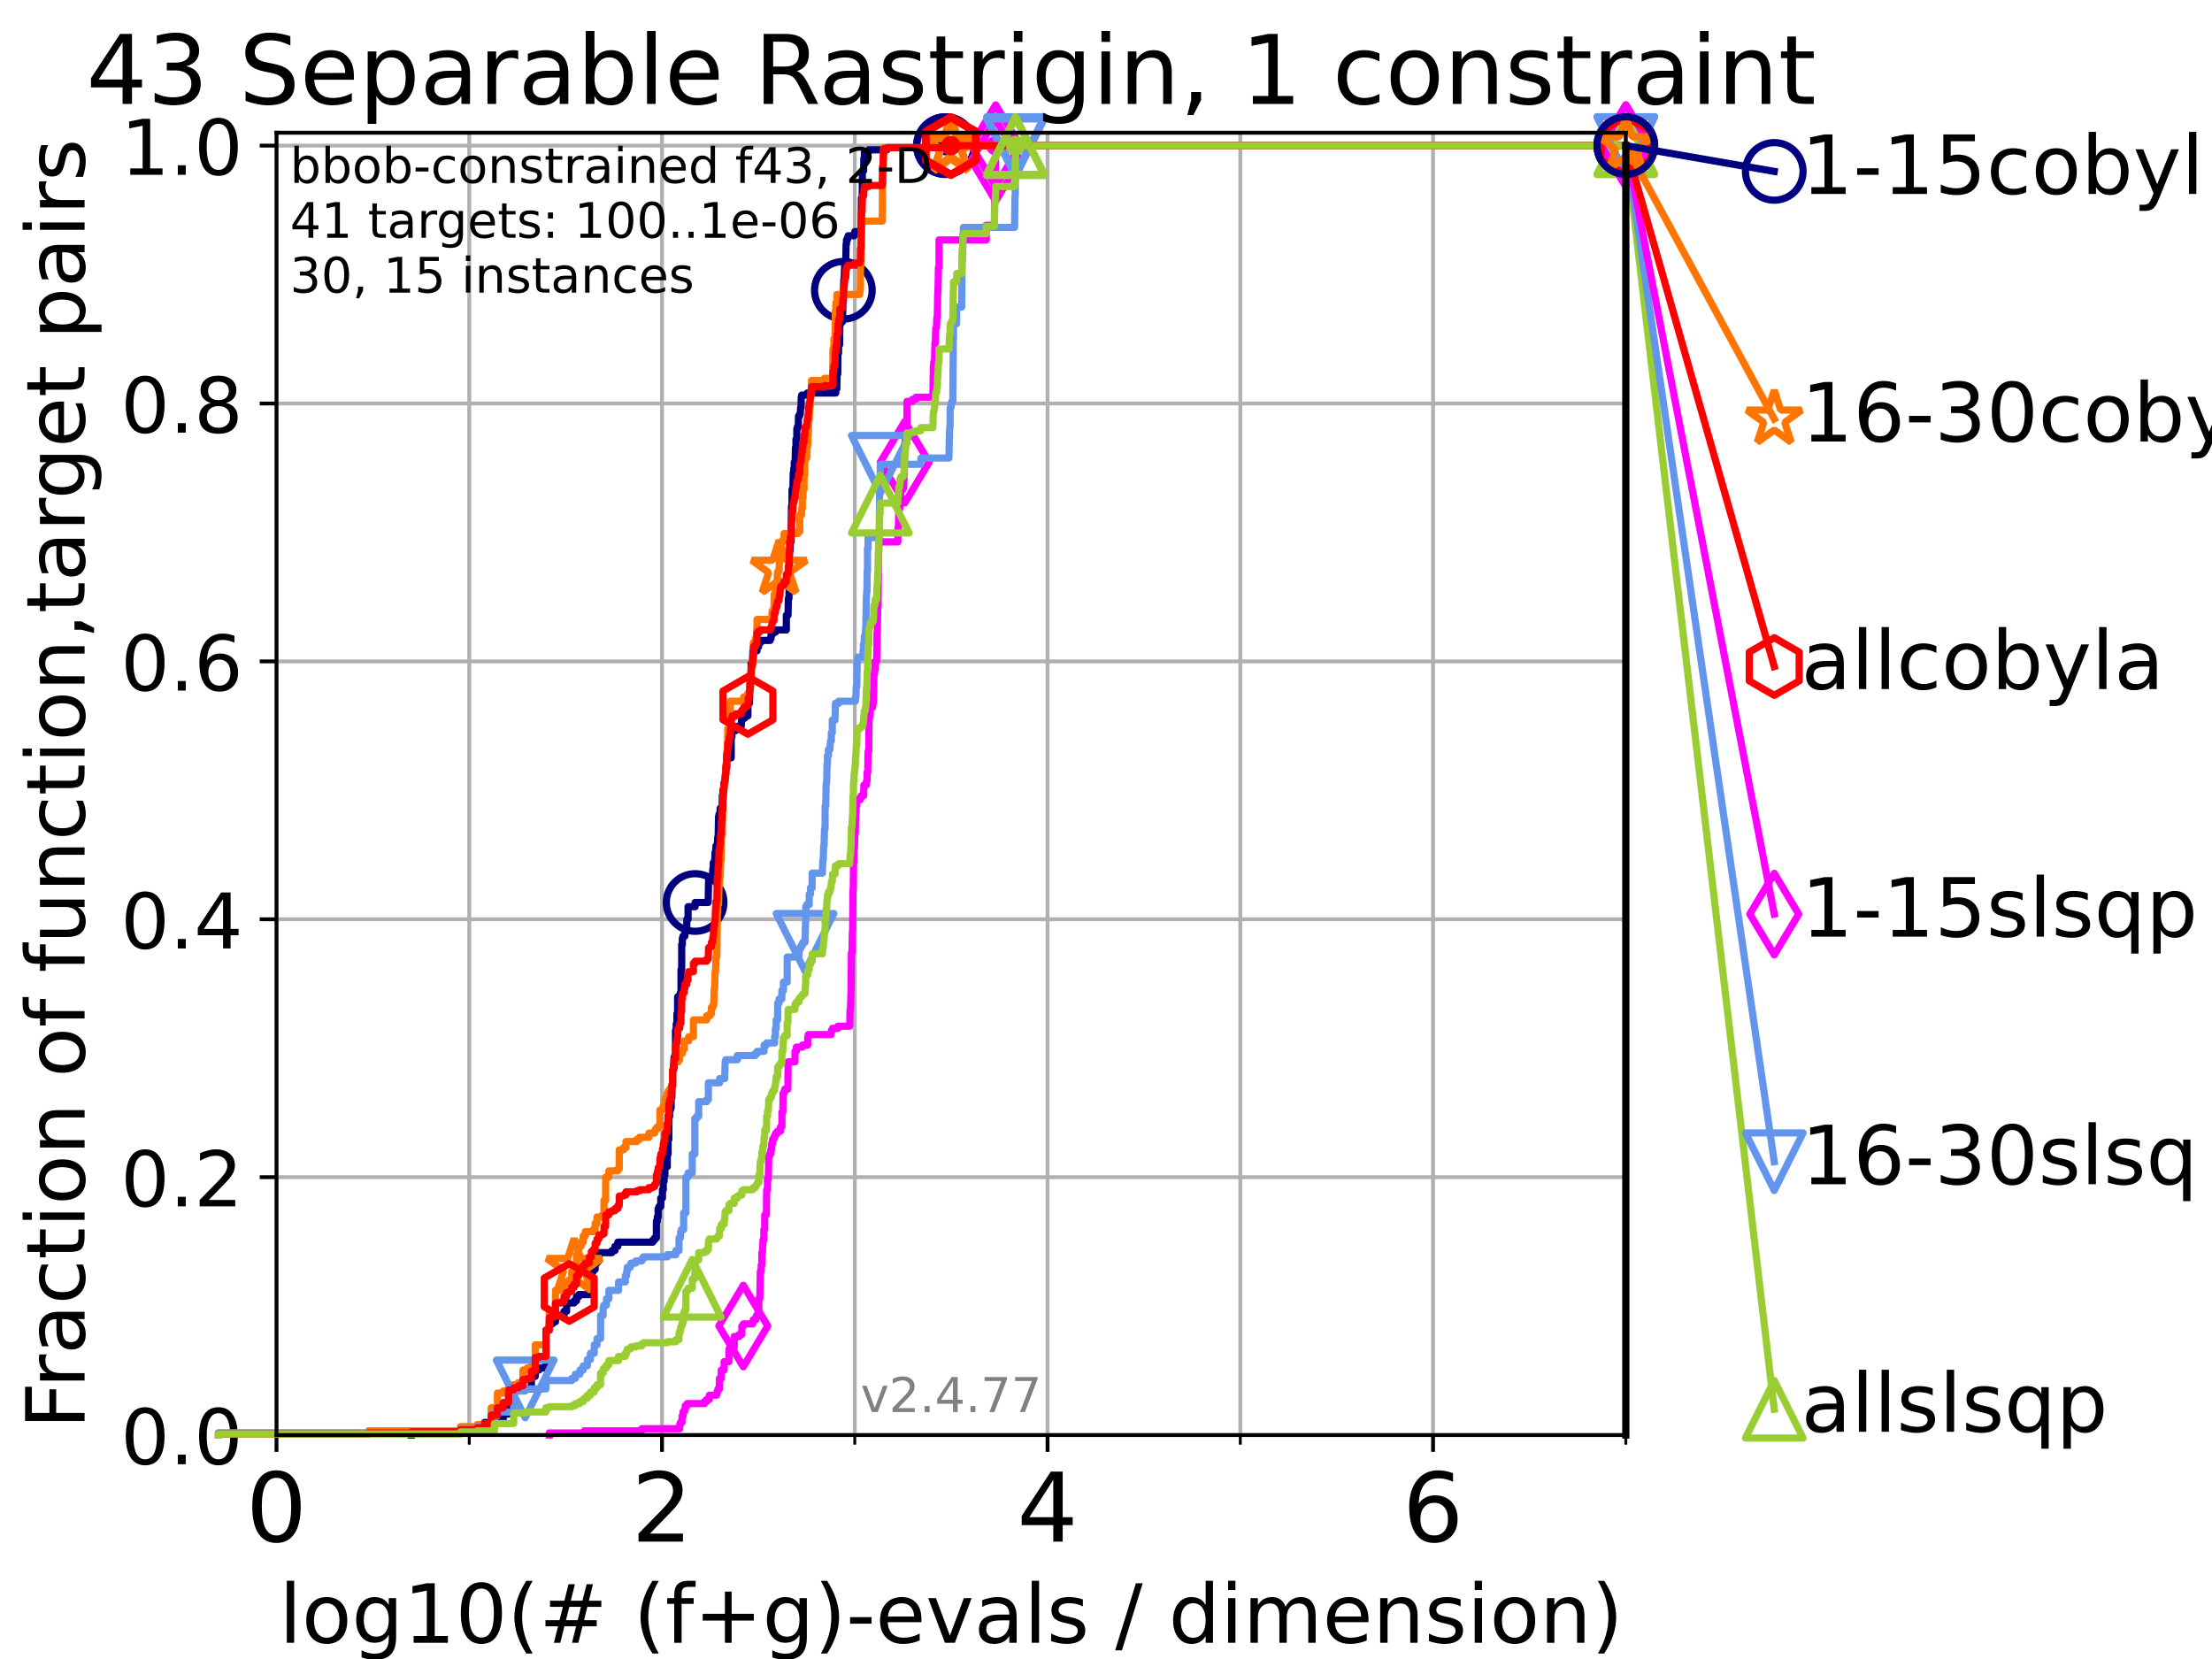 <?xml version="1.0" encoding="utf-8" standalone="no"?>
<!DOCTYPE svg PUBLIC "-//W3C//DTD SVG 1.1//EN"
  "http://www.w3.org/Graphics/SVG/1.1/DTD/svg11.dtd">
<!-- Created with matplotlib (https://matplotlib.org/) -->
<svg height="345.6pt" version="1.1" viewBox="0 0 460.8 345.6" width="460.8pt" xmlns="http://www.w3.org/2000/svg" xmlns:xlink="http://www.w3.org/1999/xlink">
 <defs>
  <style type="text/css">*{stroke-linecap:butt;stroke-linejoin:round;}</style>
 </defs>
 <g id="figure_1">
  <g id="patch_1">
   <path d="M 0 345.6 
L 460.8 345.6 
L 460.8 0 
L 0 0 
z
" style="fill:#ffffff;"/>
  </g>
  <g id="axes_1">
   <g id="patch_2">
    <path d="M 57.6 298.944 
L 338.688 298.944 
L 338.688 27.648 
L 57.6 27.648 
z
" style="fill:#ffffff;"/>
   </g>
   <g id="matplotlib.axis_1">
    <g id="xtick_1">
     <g id="line2d_1">
      <path clip-path="url(#p58297cfb39)" d="M 57.6 298.944 
L 57.6 27.648 
" style="fill:none;stroke:#b0b0b0;stroke-linecap:square;stroke-width:0.8;"/>
     </g>
     <g id="line2d_2">
      <defs>
       <path d="M 0 0 
L 0 3.5 
" id="mb1f1475e41" style="stroke:#000000;stroke-width:0.8;"/>
      </defs>
      <g>
       <use style="stroke:#000000;stroke-width:0.8;" x="57.6" xlink:href="#mb1f1475e41" y="298.944"/>
      </g>
     </g>
     <g id="text_1">
      <!-- 0 -->
      <g transform="translate(51.237 321.141)scale(0.2 -0.2)">
       <defs>
        <path d="M 31.781 66.406 
Q 24.172 66.406 20.328 58.906 
Q 16.5 51.422 16.5 36.375 
Q 16.5 21.391 20.328 13.891 
Q 24.172 6.391 31.781 6.391 
Q 39.453 6.391 43.281 13.891 
Q 47.125 21.391 47.125 36.375 
Q 47.125 51.422 43.281 58.906 
Q 39.453 66.406 31.781 66.406 
z
M 31.781 74.219 
Q 44.047 74.219 50.516 64.516 
Q 56.984 54.828 56.984 36.375 
Q 56.984 17.969 50.516 8.266 
Q 44.047 -1.422 31.781 -1.422 
Q 19.531 -1.422 13.062 8.266 
Q 6.594 17.969 6.594 36.375 
Q 6.594 54.828 13.062 64.516 
Q 19.531 74.219 31.781 74.219 
z
" id="DejaVuSans-48"/>
       </defs>
       <use xlink:href="#DejaVuSans-48"/>
      </g>
     </g>
    </g>
    <g id="xtick_2">
     <g id="line2d_3">
      <path clip-path="url(#p58297cfb39)" d="M 137.911 298.944 
L 137.911 27.648 
" style="fill:none;stroke:#b0b0b0;stroke-linecap:square;stroke-width:0.8;"/>
     </g>
     <g id="line2d_4">
      <g>
       <use style="stroke:#000000;stroke-width:0.8;" x="137.911" xlink:href="#mb1f1475e41" y="298.944"/>
      </g>
     </g>
     <g id="text_2">
      <!-- 2 -->
      <g transform="translate(131.548 321.141)scale(0.2 -0.2)">
       <defs>
        <path d="M 19.188 8.297 
L 53.609 8.297 
L 53.609 0 
L 7.328 0 
L 7.328 8.297 
Q 12.938 14.109 22.625 23.891 
Q 32.328 33.688 34.812 36.531 
Q 39.547 41.844 41.422 45.531 
Q 43.312 49.219 43.312 52.781 
Q 43.312 58.594 39.234 62.25 
Q 35.156 65.922 28.609 65.922 
Q 23.969 65.922 18.812 64.312 
Q 13.672 62.703 7.812 59.422 
L 7.812 69.391 
Q 13.766 71.781 18.938 73 
Q 24.125 74.219 28.422 74.219 
Q 39.75 74.219 46.484 68.547 
Q 53.219 62.891 53.219 53.422 
Q 53.219 48.922 51.531 44.891 
Q 49.859 40.875 45.406 35.406 
Q 44.188 33.984 37.641 27.219 
Q 31.109 20.453 19.188 8.297 
z
" id="DejaVuSans-50"/>
       </defs>
       <use xlink:href="#DejaVuSans-50"/>
      </g>
     </g>
    </g>
    <g id="xtick_3">
     <g id="line2d_5">
      <path clip-path="url(#p58297cfb39)" d="M 218.222 298.944 
L 218.222 27.648 
" style="fill:none;stroke:#b0b0b0;stroke-linecap:square;stroke-width:0.8;"/>
     </g>
     <g id="line2d_6">
      <g>
       <use style="stroke:#000000;stroke-width:0.8;" x="218.222" xlink:href="#mb1f1475e41" y="298.944"/>
      </g>
     </g>
     <g id="text_3">
      <!-- 4 -->
      <g transform="translate(211.859 321.141)scale(0.2 -0.2)">
       <defs>
        <path d="M 37.797 64.312 
L 12.891 25.391 
L 37.797 25.391 
z
M 35.203 72.906 
L 47.609 72.906 
L 47.609 25.391 
L 58.016 25.391 
L 58.016 17.188 
L 47.609 17.188 
L 47.609 0 
L 37.797 0 
L 37.797 17.188 
L 4.891 17.188 
L 4.891 26.703 
z
" id="DejaVuSans-52"/>
       </defs>
       <use xlink:href="#DejaVuSans-52"/>
      </g>
     </g>
    </g>
    <g id="xtick_4">
     <g id="line2d_7">
      <path clip-path="url(#p58297cfb39)" d="M 298.533 298.944 
L 298.533 27.648 
" style="fill:none;stroke:#b0b0b0;stroke-linecap:square;stroke-width:0.8;"/>
     </g>
     <g id="line2d_8">
      <g>
       <use style="stroke:#000000;stroke-width:0.8;" x="298.533" xlink:href="#mb1f1475e41" y="298.944"/>
      </g>
     </g>
     <g id="text_4">
      <!-- 6 -->
      <g transform="translate(292.17 321.141)scale(0.2 -0.2)">
       <defs>
        <path d="M 33.016 40.375 
Q 26.375 40.375 22.484 35.828 
Q 18.609 31.297 18.609 23.391 
Q 18.609 15.531 22.484 10.953 
Q 26.375 6.391 33.016 6.391 
Q 39.656 6.391 43.531 10.953 
Q 47.406 15.531 47.406 23.391 
Q 47.406 31.297 43.531 35.828 
Q 39.656 40.375 33.016 40.375 
z
M 52.594 71.297 
L 52.594 62.312 
Q 48.875 64.062 45.094 64.984 
Q 41.312 65.922 37.594 65.922 
Q 27.828 65.922 22.672 59.328 
Q 17.531 52.734 16.797 39.406 
Q 19.672 43.656 24.016 45.922 
Q 28.375 48.188 33.594 48.188 
Q 44.578 48.188 50.953 41.516 
Q 57.328 34.859 57.328 23.391 
Q 57.328 12.156 50.688 5.359 
Q 44.047 -1.422 33.016 -1.422 
Q 20.359 -1.422 13.672 8.266 
Q 6.984 17.969 6.984 36.375 
Q 6.984 53.656 15.188 63.938 
Q 23.391 74.219 37.203 74.219 
Q 40.922 74.219 44.703 73.484 
Q 48.484 72.75 52.594 71.297 
z
" id="DejaVuSans-54"/>
       </defs>
       <use xlink:href="#DejaVuSans-54"/>
      </g>
     </g>
    </g>
    <g id="xtick_5">
     <g id="line2d_9">
      <path clip-path="url(#p58297cfb39)" d="M 97.755 298.944 
L 97.755 27.648 
" style="fill:none;stroke:#b0b0b0;stroke-linecap:square;stroke-width:0.8;"/>
     </g>
     <g id="line2d_10">
      <defs>
       <path d="M 0 0 
L 0 2 
" id="md28e7e36c7" style="stroke:#000000;stroke-width:0.6;"/>
      </defs>
      <g>
       <use style="stroke:#000000;stroke-width:0.6;" x="97.755" xlink:href="#md28e7e36c7" y="298.944"/>
      </g>
     </g>
    </g>
    <g id="xtick_6">
     <g id="line2d_11">
      <path clip-path="url(#p58297cfb39)" d="M 178.066 298.944 
L 178.066 27.648 
" style="fill:none;stroke:#b0b0b0;stroke-linecap:square;stroke-width:0.8;"/>
     </g>
     <g id="line2d_12">
      <g>
       <use style="stroke:#000000;stroke-width:0.6;" x="178.066" xlink:href="#md28e7e36c7" y="298.944"/>
      </g>
     </g>
    </g>
    <g id="xtick_7">
     <g id="line2d_13">
      <path clip-path="url(#p58297cfb39)" d="M 258.377 298.944 
L 258.377 27.648 
" style="fill:none;stroke:#b0b0b0;stroke-linecap:square;stroke-width:0.8;"/>
     </g>
     <g id="line2d_14">
      <g>
       <use style="stroke:#000000;stroke-width:0.6;" x="258.377" xlink:href="#md28e7e36c7" y="298.944"/>
      </g>
     </g>
    </g>
    <g id="xtick_8">
     <g id="line2d_15">
      <path clip-path="url(#p58297cfb39)" d="M 338.688 298.944 
L 338.688 27.648 
" style="fill:none;stroke:#b0b0b0;stroke-linecap:square;stroke-width:0.8;"/>
     </g>
     <g id="line2d_16">
      <g>
       <use style="stroke:#000000;stroke-width:0.6;" x="338.688" xlink:href="#md28e7e36c7" y="298.944"/>
      </g>
     </g>
    </g>
    <g id="text_5">
     <!-- log10(# (f+g)-evals / dimension) -->
     <g transform="translate(58.145 342.218)scale(0.17 -0.17)">
      <defs>
       <path d="M 9.422 75.984 
L 18.406 75.984 
L 18.406 0 
L 9.422 0 
z
" id="DejaVuSans-108"/>
       <path d="M 30.609 48.391 
Q 23.391 48.391 19.188 42.75 
Q 14.984 37.109 14.984 27.297 
Q 14.984 17.484 19.156 11.844 
Q 23.344 6.203 30.609 6.203 
Q 37.797 6.203 41.984 11.859 
Q 46.188 17.531 46.188 27.297 
Q 46.188 37.016 41.984 42.703 
Q 37.797 48.391 30.609 48.391 
z
M 30.609 56 
Q 42.328 56 49.016 48.375 
Q 55.719 40.766 55.719 27.297 
Q 55.719 13.875 49.016 6.219 
Q 42.328 -1.422 30.609 -1.422 
Q 18.844 -1.422 12.172 6.219 
Q 5.516 13.875 5.516 27.297 
Q 5.516 40.766 12.172 48.375 
Q 18.844 56 30.609 56 
z
" id="DejaVuSans-111"/>
       <path d="M 45.406 27.984 
Q 45.406 37.75 41.375 43.109 
Q 37.359 48.484 30.078 48.484 
Q 22.859 48.484 18.828 43.109 
Q 14.797 37.75 14.797 27.984 
Q 14.797 18.266 18.828 12.891 
Q 22.859 7.516 30.078 7.516 
Q 37.359 7.516 41.375 12.891 
Q 45.406 18.266 45.406 27.984 
z
M 54.391 6.781 
Q 54.391 -7.172 48.188 -13.984 
Q 42 -20.797 29.203 -20.797 
Q 24.469 -20.797 20.266 -20.094 
Q 16.062 -19.391 12.109 -17.922 
L 12.109 -9.188 
Q 16.062 -11.328 19.922 -12.344 
Q 23.781 -13.375 27.781 -13.375 
Q 36.625 -13.375 41.016 -8.766 
Q 45.406 -4.156 45.406 5.172 
L 45.406 9.625 
Q 42.625 4.781 38.281 2.391 
Q 33.938 0 27.875 0 
Q 17.828 0 11.672 7.656 
Q 5.516 15.328 5.516 27.984 
Q 5.516 40.672 11.672 48.328 
Q 17.828 56 27.875 56 
Q 33.938 56 38.281 53.609 
Q 42.625 51.219 45.406 46.391 
L 45.406 54.688 
L 54.391 54.688 
z
" id="DejaVuSans-103"/>
       <path d="M 12.406 8.297 
L 28.516 8.297 
L 28.516 63.922 
L 10.984 60.406 
L 10.984 69.391 
L 28.422 72.906 
L 38.281 72.906 
L 38.281 8.297 
L 54.391 8.297 
L 54.391 0 
L 12.406 0 
z
" id="DejaVuSans-49"/>
       <path d="M 31 75.875 
Q 24.469 64.656 21.281 53.656 
Q 18.109 42.672 18.109 31.391 
Q 18.109 20.125 21.312 9.062 
Q 24.516 -2 31 -13.188 
L 23.188 -13.188 
Q 15.875 -1.703 12.234 9.375 
Q 8.594 20.453 8.594 31.391 
Q 8.594 42.281 12.203 53.312 
Q 15.828 64.359 23.188 75.875 
z
" id="DejaVuSans-40"/>
       <path d="M 51.125 44 
L 36.922 44 
L 32.812 27.688 
L 47.125 27.688 
z
M 43.797 71.781 
L 38.719 51.516 
L 52.984 51.516 
L 58.109 71.781 
L 65.922 71.781 
L 60.891 51.516 
L 76.125 51.516 
L 76.125 44 
L 58.984 44 
L 54.984 27.688 
L 70.516 27.688 
L 70.516 20.219 
L 53.078 20.219 
L 48 0 
L 40.188 0 
L 45.219 20.219 
L 30.906 20.219 
L 25.875 0 
L 18.016 0 
L 23.094 20.219 
L 7.719 20.219 
L 7.719 27.688 
L 24.906 27.688 
L 29 44 
L 13.281 44 
L 13.281 51.516 
L 30.906 51.516 
L 35.891 71.781 
z
" id="DejaVuSans-35"/>
       <path id="DejaVuSans-32"/>
       <path d="M 37.109 75.984 
L 37.109 68.5 
L 28.516 68.5 
Q 23.688 68.5 21.797 66.547 
Q 19.922 64.594 19.922 59.516 
L 19.922 54.688 
L 34.719 54.688 
L 34.719 47.703 
L 19.922 47.703 
L 19.922 0 
L 10.891 0 
L 10.891 47.703 
L 2.297 47.703 
L 2.297 54.688 
L 10.891 54.688 
L 10.891 58.5 
Q 10.891 67.625 15.141 71.797 
Q 19.391 75.984 28.609 75.984 
z
" id="DejaVuSans-102"/>
       <path d="M 46 62.703 
L 46 35.5 
L 73.188 35.5 
L 73.188 27.203 
L 46 27.203 
L 46 0 
L 37.797 0 
L 37.797 27.203 
L 10.594 27.203 
L 10.594 35.5 
L 37.797 35.5 
L 37.797 62.703 
z
" id="DejaVuSans-43"/>
       <path d="M 8.016 75.875 
L 15.828 75.875 
Q 23.141 64.359 26.781 53.312 
Q 30.422 42.281 30.422 31.391 
Q 30.422 20.453 26.781 9.375 
Q 23.141 -1.703 15.828 -13.188 
L 8.016 -13.188 
Q 14.5 -2 17.703 9.062 
Q 20.906 20.125 20.906 31.391 
Q 20.906 42.672 17.703 53.656 
Q 14.5 64.656 8.016 75.875 
z
" id="DejaVuSans-41"/>
       <path d="M 4.891 31.391 
L 31.203 31.391 
L 31.203 23.391 
L 4.891 23.391 
z
" id="DejaVuSans-45"/>
       <path d="M 56.203 29.594 
L 56.203 25.203 
L 14.891 25.203 
Q 15.484 15.922 20.484 11.062 
Q 25.484 6.203 34.422 6.203 
Q 39.594 6.203 44.453 7.469 
Q 49.312 8.734 54.109 11.281 
L 54.109 2.781 
Q 49.266 0.734 44.188 -0.344 
Q 39.109 -1.422 33.891 -1.422 
Q 20.797 -1.422 13.156 6.188 
Q 5.516 13.812 5.516 26.812 
Q 5.516 40.234 12.766 48.109 
Q 20.016 56 32.328 56 
Q 43.359 56 49.781 48.891 
Q 56.203 41.797 56.203 29.594 
z
M 47.219 32.234 
Q 47.125 39.594 43.094 43.984 
Q 39.062 48.391 32.422 48.391 
Q 24.906 48.391 20.391 44.141 
Q 15.875 39.891 15.188 32.172 
z
" id="DejaVuSans-101"/>
       <path d="M 2.984 54.688 
L 12.5 54.688 
L 29.594 8.797 
L 46.688 54.688 
L 56.203 54.688 
L 35.688 0 
L 23.484 0 
z
" id="DejaVuSans-118"/>
       <path d="M 34.281 27.484 
Q 23.391 27.484 19.188 25 
Q 14.984 22.516 14.984 16.5 
Q 14.984 11.719 18.141 8.906 
Q 21.297 6.109 26.703 6.109 
Q 34.188 6.109 38.703 11.406 
Q 43.219 16.703 43.219 25.484 
L 43.219 27.484 
z
M 52.203 31.203 
L 52.203 0 
L 43.219 0 
L 43.219 8.297 
Q 40.141 3.328 35.547 0.953 
Q 30.953 -1.422 24.312 -1.422 
Q 15.922 -1.422 10.953 3.297 
Q 6 8.016 6 15.922 
Q 6 25.141 12.172 29.828 
Q 18.359 34.516 30.609 34.516 
L 43.219 34.516 
L 43.219 35.406 
Q 43.219 41.609 39.141 45 
Q 35.062 48.391 27.688 48.391 
Q 23 48.391 18.547 47.266 
Q 14.109 46.141 10.016 43.891 
L 10.016 52.203 
Q 14.938 54.109 19.578 55.047 
Q 24.219 56 28.609 56 
Q 40.484 56 46.344 49.844 
Q 52.203 43.703 52.203 31.203 
z
" id="DejaVuSans-97"/>
       <path d="M 44.281 53.078 
L 44.281 44.578 
Q 40.484 46.531 36.375 47.5 
Q 32.281 48.484 27.875 48.484 
Q 21.188 48.484 17.844 46.438 
Q 14.5 44.391 14.5 40.281 
Q 14.5 37.156 16.891 35.375 
Q 19.281 33.594 26.516 31.984 
L 29.594 31.297 
Q 39.156 29.25 43.188 25.516 
Q 47.219 21.781 47.219 15.094 
Q 47.219 7.469 41.188 3.016 
Q 35.156 -1.422 24.609 -1.422 
Q 20.219 -1.422 15.453 -0.562 
Q 10.688 0.297 5.422 2 
L 5.422 11.281 
Q 10.406 8.688 15.234 7.391 
Q 20.062 6.109 24.812 6.109 
Q 31.156 6.109 34.562 8.281 
Q 37.984 10.453 37.984 14.406 
Q 37.984 18.062 35.516 20.016 
Q 33.062 21.969 24.703 23.781 
L 21.578 24.516 
Q 13.234 26.266 9.516 29.906 
Q 5.812 33.547 5.812 39.891 
Q 5.812 47.609 11.281 51.797 
Q 16.75 56 26.812 56 
Q 31.781 56 36.172 55.266 
Q 40.578 54.547 44.281 53.078 
z
" id="DejaVuSans-115"/>
       <path d="M 25.391 72.906 
L 33.688 72.906 
L 8.297 -9.281 
L 0 -9.281 
z
" id="DejaVuSans-47"/>
       <path d="M 45.406 46.391 
L 45.406 75.984 
L 54.391 75.984 
L 54.391 0 
L 45.406 0 
L 45.406 8.203 
Q 42.578 3.328 38.25 0.953 
Q 33.938 -1.422 27.875 -1.422 
Q 17.969 -1.422 11.734 6.484 
Q 5.516 14.406 5.516 27.297 
Q 5.516 40.188 11.734 48.094 
Q 17.969 56 27.875 56 
Q 33.938 56 38.25 53.625 
Q 42.578 51.266 45.406 46.391 
z
M 14.797 27.297 
Q 14.797 17.391 18.875 11.75 
Q 22.953 6.109 30.078 6.109 
Q 37.203 6.109 41.297 11.75 
Q 45.406 17.391 45.406 27.297 
Q 45.406 37.203 41.297 42.844 
Q 37.203 48.484 30.078 48.484 
Q 22.953 48.484 18.875 42.844 
Q 14.797 37.203 14.797 27.297 
z
" id="DejaVuSans-100"/>
       <path d="M 9.422 54.688 
L 18.406 54.688 
L 18.406 0 
L 9.422 0 
z
M 9.422 75.984 
L 18.406 75.984 
L 18.406 64.594 
L 9.422 64.594 
z
" id="DejaVuSans-105"/>
       <path d="M 52 44.188 
Q 55.375 50.25 60.062 53.125 
Q 64.75 56 71.094 56 
Q 79.641 56 84.281 50.016 
Q 88.922 44.047 88.922 33.016 
L 88.922 0 
L 79.891 0 
L 79.891 32.719 
Q 79.891 40.578 77.094 44.375 
Q 74.312 48.188 68.609 48.188 
Q 61.625 48.188 57.562 43.547 
Q 53.516 38.922 53.516 30.906 
L 53.516 0 
L 44.484 0 
L 44.484 32.719 
Q 44.484 40.625 41.703 44.406 
Q 38.922 48.188 33.109 48.188 
Q 26.219 48.188 22.156 43.531 
Q 18.109 38.875 18.109 30.906 
L 18.109 0 
L 9.078 0 
L 9.078 54.688 
L 18.109 54.688 
L 18.109 46.188 
Q 21.188 51.219 25.484 53.609 
Q 29.781 56 35.688 56 
Q 41.656 56 45.828 52.969 
Q 50 49.953 52 44.188 
z
" id="DejaVuSans-109"/>
       <path d="M 54.891 33.016 
L 54.891 0 
L 45.906 0 
L 45.906 32.719 
Q 45.906 40.484 42.875 44.328 
Q 39.844 48.188 33.797 48.188 
Q 26.516 48.188 22.312 43.547 
Q 18.109 38.922 18.109 30.906 
L 18.109 0 
L 9.078 0 
L 9.078 54.688 
L 18.109 54.688 
L 18.109 46.188 
Q 21.344 51.125 25.703 53.562 
Q 30.078 56 35.797 56 
Q 45.219 56 50.047 50.172 
Q 54.891 44.344 54.891 33.016 
z
" id="DejaVuSans-110"/>
      </defs>
      <use xlink:href="#DejaVuSans-108"/>
      <use x="27.783" xlink:href="#DejaVuSans-111"/>
      <use x="88.965" xlink:href="#DejaVuSans-103"/>
      <use x="152.441" xlink:href="#DejaVuSans-49"/>
      <use x="216.064" xlink:href="#DejaVuSans-48"/>
      <use x="279.688" xlink:href="#DejaVuSans-40"/>
      <use x="318.701" xlink:href="#DejaVuSans-35"/>
      <use x="402.49" xlink:href="#DejaVuSans-32"/>
      <use x="434.277" xlink:href="#DejaVuSans-40"/>
      <use x="473.291" xlink:href="#DejaVuSans-102"/>
      <use x="508.496" xlink:href="#DejaVuSans-43"/>
      <use x="592.285" xlink:href="#DejaVuSans-103"/>
      <use x="655.762" xlink:href="#DejaVuSans-41"/>
      <use x="694.775" xlink:href="#DejaVuSans-45"/>
      <use x="730.859" xlink:href="#DejaVuSans-101"/>
      <use x="792.383" xlink:href="#DejaVuSans-118"/>
      <use x="851.562" xlink:href="#DejaVuSans-97"/>
      <use x="912.842" xlink:href="#DejaVuSans-108"/>
      <use x="940.625" xlink:href="#DejaVuSans-115"/>
      <use x="992.725" xlink:href="#DejaVuSans-32"/>
      <use x="1024.512" xlink:href="#DejaVuSans-47"/>
      <use x="1058.203" xlink:href="#DejaVuSans-32"/>
      <use x="1089.99" xlink:href="#DejaVuSans-100"/>
      <use x="1153.467" xlink:href="#DejaVuSans-105"/>
      <use x="1181.25" xlink:href="#DejaVuSans-109"/>
      <use x="1278.662" xlink:href="#DejaVuSans-101"/>
      <use x="1340.186" xlink:href="#DejaVuSans-110"/>
      <use x="1403.564" xlink:href="#DejaVuSans-115"/>
      <use x="1455.664" xlink:href="#DejaVuSans-105"/>
      <use x="1483.447" xlink:href="#DejaVuSans-111"/>
      <use x="1544.629" xlink:href="#DejaVuSans-110"/>
      <use x="1608.008" xlink:href="#DejaVuSans-41"/>
     </g>
    </g>
   </g>
   <g id="matplotlib.axis_2">
    <g id="ytick_1">
     <g id="line2d_17">
      <path clip-path="url(#p58297cfb39)" d="M 57.6 298.944 
L 338.688 298.944 
" style="fill:none;stroke:#b0b0b0;stroke-linecap:square;stroke-width:0.8;"/>
     </g>
     <g id="line2d_18">
      <defs>
       <path d="M 0 0 
L -3.5 0 
" id="ma16270d2aa" style="stroke:#000000;stroke-width:0.8;"/>
      </defs>
      <g>
       <use style="stroke:#000000;stroke-width:0.8;" x="57.6" xlink:href="#ma16270d2aa" y="298.944"/>
      </g>
     </g>
     <g id="text_6">
      <!-- 0.0 -->
      <g transform="translate(25.155 305.023)scale(0.16 -0.16)">
       <defs>
        <path d="M 10.688 12.406 
L 21 12.406 
L 21 0 
L 10.688 0 
z
" id="DejaVuSans-46"/>
       </defs>
       <use xlink:href="#DejaVuSans-48"/>
       <use x="63.623" xlink:href="#DejaVuSans-46"/>
       <use x="95.41" xlink:href="#DejaVuSans-48"/>
      </g>
     </g>
    </g>
    <g id="ytick_2">
     <g id="line2d_19">
      <path clip-path="url(#p58297cfb39)" d="M 57.6 245.222 
L 338.688 245.222 
" style="fill:none;stroke:#b0b0b0;stroke-linecap:square;stroke-width:0.8;"/>
     </g>
     <g id="line2d_20">
      <g>
       <use style="stroke:#000000;stroke-width:0.8;" x="57.6" xlink:href="#ma16270d2aa" y="245.222"/>
      </g>
     </g>
     <g id="text_7">
      <!-- 0.2 -->
      <g transform="translate(25.155 251.301)scale(0.16 -0.16)">
       <use xlink:href="#DejaVuSans-48"/>
       <use x="63.623" xlink:href="#DejaVuSans-46"/>
       <use x="95.41" xlink:href="#DejaVuSans-50"/>
      </g>
     </g>
    </g>
    <g id="ytick_3">
     <g id="line2d_21">
      <path clip-path="url(#p58297cfb39)" d="M 57.6 191.5 
L 338.688 191.5 
" style="fill:none;stroke:#b0b0b0;stroke-linecap:square;stroke-width:0.8;"/>
     </g>
     <g id="line2d_22">
      <g>
       <use style="stroke:#000000;stroke-width:0.8;" x="57.6" xlink:href="#ma16270d2aa" y="191.5"/>
      </g>
     </g>
     <g id="text_8">
      <!-- 0.4 -->
      <g transform="translate(25.155 197.579)scale(0.16 -0.16)">
       <use xlink:href="#DejaVuSans-48"/>
       <use x="63.623" xlink:href="#DejaVuSans-46"/>
       <use x="95.41" xlink:href="#DejaVuSans-52"/>
      </g>
     </g>
    </g>
    <g id="ytick_4">
     <g id="line2d_23">
      <path clip-path="url(#p58297cfb39)" d="M 57.6 137.778 
L 338.688 137.778 
" style="fill:none;stroke:#b0b0b0;stroke-linecap:square;stroke-width:0.8;"/>
     </g>
     <g id="line2d_24">
      <g>
       <use style="stroke:#000000;stroke-width:0.8;" x="57.6" xlink:href="#ma16270d2aa" y="137.778"/>
      </g>
     </g>
     <g id="text_9">
      <!-- 0.6 -->
      <g transform="translate(25.155 143.857)scale(0.16 -0.16)">
       <use xlink:href="#DejaVuSans-48"/>
       <use x="63.623" xlink:href="#DejaVuSans-46"/>
       <use x="95.41" xlink:href="#DejaVuSans-54"/>
      </g>
     </g>
    </g>
    <g id="ytick_5">
     <g id="line2d_25">
      <path clip-path="url(#p58297cfb39)" d="M 57.6 84.056 
L 338.688 84.056 
" style="fill:none;stroke:#b0b0b0;stroke-linecap:square;stroke-width:0.8;"/>
     </g>
     <g id="line2d_26">
      <g>
       <use style="stroke:#000000;stroke-width:0.8;" x="57.6" xlink:href="#ma16270d2aa" y="84.056"/>
      </g>
     </g>
     <g id="text_10">
      <!-- 0.8 -->
      <g transform="translate(25.155 90.135)scale(0.16 -0.16)">
       <defs>
        <path d="M 31.781 34.625 
Q 24.75 34.625 20.719 30.859 
Q 16.703 27.094 16.703 20.516 
Q 16.703 13.922 20.719 10.156 
Q 24.75 6.391 31.781 6.391 
Q 38.812 6.391 42.859 10.172 
Q 46.922 13.969 46.922 20.516 
Q 46.922 27.094 42.891 30.859 
Q 38.875 34.625 31.781 34.625 
z
M 21.922 38.812 
Q 15.578 40.375 12.031 44.719 
Q 8.5 49.078 8.5 55.328 
Q 8.5 64.062 14.719 69.141 
Q 20.953 74.219 31.781 74.219 
Q 42.672 74.219 48.875 69.141 
Q 55.078 64.062 55.078 55.328 
Q 55.078 49.078 51.531 44.719 
Q 48 40.375 41.703 38.812 
Q 48.828 37.156 52.797 32.312 
Q 56.781 27.484 56.781 20.516 
Q 56.781 9.906 50.312 4.234 
Q 43.844 -1.422 31.781 -1.422 
Q 19.734 -1.422 13.25 4.234 
Q 6.781 9.906 6.781 20.516 
Q 6.781 27.484 10.781 32.312 
Q 14.797 37.156 21.922 38.812 
z
M 18.312 54.391 
Q 18.312 48.734 21.844 45.562 
Q 25.391 42.391 31.781 42.391 
Q 38.141 42.391 41.719 45.562 
Q 45.312 48.734 45.312 54.391 
Q 45.312 60.062 41.719 63.234 
Q 38.141 66.406 31.781 66.406 
Q 25.391 66.406 21.844 63.234 
Q 18.312 60.062 18.312 54.391 
z
" id="DejaVuSans-56"/>
       </defs>
       <use xlink:href="#DejaVuSans-48"/>
       <use x="63.623" xlink:href="#DejaVuSans-46"/>
       <use x="95.41" xlink:href="#DejaVuSans-56"/>
      </g>
     </g>
    </g>
    <g id="ytick_6">
     <g id="line2d_27">
      <path clip-path="url(#p58297cfb39)" d="M 57.6 30.334 
L 338.688 30.334 
" style="fill:none;stroke:#b0b0b0;stroke-linecap:square;stroke-width:0.8;"/>
     </g>
     <g id="line2d_28">
      <g>
       <use style="stroke:#000000;stroke-width:0.8;" x="57.6" xlink:href="#ma16270d2aa" y="30.334"/>
      </g>
     </g>
     <g id="text_11">
      <!-- 1.0 -->
      <g transform="translate(25.155 36.413)scale(0.16 -0.16)">
       <use xlink:href="#DejaVuSans-49"/>
       <use x="63.623" xlink:href="#DejaVuSans-46"/>
       <use x="95.41" xlink:href="#DejaVuSans-48"/>
      </g>
     </g>
    </g>
    <g id="text_12">
     <!-- Fraction of function,target pairs -->
     <g transform="translate(17.62 297.681)rotate(-90)scale(0.17 -0.17)">
      <defs>
       <path d="M 9.812 72.906 
L 51.703 72.906 
L 51.703 64.594 
L 19.672 64.594 
L 19.672 43.109 
L 48.578 43.109 
L 48.578 34.812 
L 19.672 34.812 
L 19.672 0 
L 9.812 0 
z
" id="DejaVuSans-70"/>
       <path d="M 41.109 46.297 
Q 39.594 47.172 37.812 47.578 
Q 36.031 48 33.891 48 
Q 26.266 48 22.188 43.047 
Q 18.109 38.094 18.109 28.812 
L 18.109 0 
L 9.078 0 
L 9.078 54.688 
L 18.109 54.688 
L 18.109 46.188 
Q 20.953 51.172 25.484 53.578 
Q 30.031 56 36.531 56 
Q 37.453 56 38.578 55.875 
Q 39.703 55.766 41.062 55.516 
z
" id="DejaVuSans-114"/>
       <path d="M 48.781 52.594 
L 48.781 44.188 
Q 44.969 46.297 41.141 47.344 
Q 37.312 48.391 33.406 48.391 
Q 24.656 48.391 19.812 42.844 
Q 14.984 37.312 14.984 27.297 
Q 14.984 17.281 19.812 11.734 
Q 24.656 6.203 33.406 6.203 
Q 37.312 6.203 41.141 7.25 
Q 44.969 8.297 48.781 10.406 
L 48.781 2.094 
Q 45.016 0.344 40.984 -0.531 
Q 36.969 -1.422 32.422 -1.422 
Q 20.062 -1.422 12.781 6.344 
Q 5.516 14.109 5.516 27.297 
Q 5.516 40.672 12.859 48.328 
Q 20.219 56 33.016 56 
Q 37.156 56 41.109 55.141 
Q 45.062 54.297 48.781 52.594 
z
" id="DejaVuSans-99"/>
       <path d="M 18.312 70.219 
L 18.312 54.688 
L 36.812 54.688 
L 36.812 47.703 
L 18.312 47.703 
L 18.312 18.016 
Q 18.312 11.328 20.141 9.422 
Q 21.969 7.516 27.594 7.516 
L 36.812 7.516 
L 36.812 0 
L 27.594 0 
Q 17.188 0 13.234 3.875 
Q 9.281 7.766 9.281 18.016 
L 9.281 47.703 
L 2.688 47.703 
L 2.688 54.688 
L 9.281 54.688 
L 9.281 70.219 
z
" id="DejaVuSans-116"/>
       <path d="M 8.5 21.578 
L 8.5 54.688 
L 17.484 54.688 
L 17.484 21.922 
Q 17.484 14.156 20.5 10.266 
Q 23.531 6.391 29.594 6.391 
Q 36.859 6.391 41.078 11.031 
Q 45.312 15.672 45.312 23.688 
L 45.312 54.688 
L 54.297 54.688 
L 54.297 0 
L 45.312 0 
L 45.312 8.406 
Q 42.047 3.422 37.719 1 
Q 33.406 -1.422 27.688 -1.422 
Q 18.266 -1.422 13.375 4.438 
Q 8.5 10.297 8.5 21.578 
z
M 31.109 56 
z
" id="DejaVuSans-117"/>
       <path d="M 11.719 12.406 
L 22.016 12.406 
L 22.016 4 
L 14.016 -11.625 
L 7.719 -11.625 
L 11.719 4 
z
" id="DejaVuSans-44"/>
       <path d="M 18.109 8.203 
L 18.109 -20.797 
L 9.078 -20.797 
L 9.078 54.688 
L 18.109 54.688 
L 18.109 46.391 
Q 20.953 51.266 25.266 53.625 
Q 29.594 56 35.594 56 
Q 45.562 56 51.781 48.094 
Q 58.016 40.188 58.016 27.297 
Q 58.016 14.406 51.781 6.484 
Q 45.562 -1.422 35.594 -1.422 
Q 29.594 -1.422 25.266 0.953 
Q 20.953 3.328 18.109 8.203 
z
M 48.688 27.297 
Q 48.688 37.203 44.609 42.844 
Q 40.531 48.484 33.406 48.484 
Q 26.266 48.484 22.188 42.844 
Q 18.109 37.203 18.109 27.297 
Q 18.109 17.391 22.188 11.75 
Q 26.266 6.109 33.406 6.109 
Q 40.531 6.109 44.609 11.75 
Q 48.688 17.391 48.688 27.297 
z
" id="DejaVuSans-112"/>
      </defs>
      <use xlink:href="#DejaVuSans-70"/>
      <use x="50.27" xlink:href="#DejaVuSans-114"/>
      <use x="91.383" xlink:href="#DejaVuSans-97"/>
      <use x="152.662" xlink:href="#DejaVuSans-99"/>
      <use x="207.643" xlink:href="#DejaVuSans-116"/>
      <use x="246.852" xlink:href="#DejaVuSans-105"/>
      <use x="274.635" xlink:href="#DejaVuSans-111"/>
      <use x="335.816" xlink:href="#DejaVuSans-110"/>
      <use x="399.195" xlink:href="#DejaVuSans-32"/>
      <use x="430.982" xlink:href="#DejaVuSans-111"/>
      <use x="492.164" xlink:href="#DejaVuSans-102"/>
      <use x="527.369" xlink:href="#DejaVuSans-32"/>
      <use x="559.156" xlink:href="#DejaVuSans-102"/>
      <use x="594.361" xlink:href="#DejaVuSans-117"/>
      <use x="657.74" xlink:href="#DejaVuSans-110"/>
      <use x="721.119" xlink:href="#DejaVuSans-99"/>
      <use x="776.1" xlink:href="#DejaVuSans-116"/>
      <use x="815.309" xlink:href="#DejaVuSans-105"/>
      <use x="843.092" xlink:href="#DejaVuSans-111"/>
      <use x="904.273" xlink:href="#DejaVuSans-110"/>
      <use x="967.652" xlink:href="#DejaVuSans-44"/>
      <use x="999.439" xlink:href="#DejaVuSans-116"/>
      <use x="1038.648" xlink:href="#DejaVuSans-97"/>
      <use x="1099.928" xlink:href="#DejaVuSans-114"/>
      <use x="1139.291" xlink:href="#DejaVuSans-103"/>
      <use x="1202.768" xlink:href="#DejaVuSans-101"/>
      <use x="1264.291" xlink:href="#DejaVuSans-116"/>
      <use x="1303.5" xlink:href="#DejaVuSans-32"/>
      <use x="1335.287" xlink:href="#DejaVuSans-112"/>
      <use x="1398.764" xlink:href="#DejaVuSans-97"/>
      <use x="1460.043" xlink:href="#DejaVuSans-105"/>
      <use x="1487.826" xlink:href="#DejaVuSans-114"/>
      <use x="1528.939" xlink:href="#DejaVuSans-115"/>
     </g>
    </g>
   </g>
   <g id="line2d_29">
    <defs>
     <path d="M 0 1.5 
C 0.398 1.5 0.779 1.342 1.061 1.061 
C 1.342 0.779 1.5 0.398 1.5 0 
C 1.5 -0.398 1.342 -0.779 1.061 -1.061 
C 0.779 -1.342 0.398 -1.5 0 -1.5 
C -0.398 -1.5 -0.779 -1.342 -1.061 -1.061 
C -1.342 -0.779 -1.5 -0.398 -1.5 0 
C -1.5 0.398 -1.342 0.779 -1.061 1.061 
C -0.779 1.342 -0.398 1.5 0 1.5 
z
" id="m1773793e6f" style="stroke:#000080;"/>
    </defs>
    <g>
     <use style="fill:#000080;stroke:#000080;" x="196.962" xlink:href="#m1773793e6f" y="30.334"/>
     <use style="fill:#000080;stroke:#000080;" x="196.962" xlink:href="#m1773793e6f" y="30.334"/>
    </g>
   </g>
   <g id="line2d_30">
    <path d="M 85.667 298.944 
L 85.667 298.507 
L 99.418 298.507 
L 99.418 298.07 
L 100.935 298.07 
L 100.935 296.323 
L 104.826 296.323 
L 104.826 294.576 
L 105.952 294.576 
L 105.952 290.209 
L 107.009 290.209 
L 107.009 289.772 
L 108.006 289.772 
L 108.006 289.335 
L 110.694 289.335 
L 110.694 286.715 
L 111.506 286.715 
L 111.506 285.404 
L 112.281 285.404 
L 112.281 284.968 
L 113.735 284.968 
L 113.735 277.106 
L 114.419 277.106 
L 114.419 275.796 
L 115.077 275.796 
L 115.077 275.359 
L 115.711 275.359 
L 115.711 274.048 
L 117.486 274.048 
L 117.486 273.175 
L 118.04 273.175 
L 118.04 271.428 
L 119.603 271.428 
L 119.603 270.991 
L 120.094 270.991 
L 120.094 270.118 
L 120.572 270.118 
L 120.572 269.681 
L 122.782 269.681 
L 122.782 267.06 
L 123.193 267.06 
L 123.193 264.876 
L 123.594 264.876 
L 123.594 264.44 
L 123.985 264.44 
L 123.985 263.129 
L 124.369 263.129 
L 124.369 262.693 
L 124.744 262.693 
L 124.744 260.946 
L 127.485 260.946 
L 127.485 260.509 
L 128.108 260.509 
L 128.108 259.635 
L 128.709 259.635 
L 128.709 258.762 
L 135.976 258.762 
L 135.976 258.325 
L 136.362 258.325 
L 136.362 257.888 
L 136.739 257.888 
L 136.739 254.394 
L 136.924 254.394 
L 136.924 253.521 
L 137.108 253.521 
L 137.108 251.773 
L 137.29 251.773 
L 137.29 251.337 
L 137.647 251.337 
L 137.647 249.59 
L 137.998 249.59 
L 137.998 247.843 
L 138.171 247.843 
L 138.171 246.096 
L 138.341 246.096 
L 138.341 244.785 
L 138.511 244.785 
L 138.511 243.038 
L 139.009 243.038 
L 139.009 240.418 
L 139.172 240.418 
L 139.172 237.36 
L 139.334 237.36 
L 139.334 232.556 
L 139.494 232.556 
L 139.494 231.246 
L 139.652 231.246 
L 139.652 230.809 
L 139.809 230.809 
L 139.809 228.625 
L 139.965 228.625 
L 139.965 226.004 
L 140.119 226.004 
L 140.119 222.947 
L 140.272 222.947 
L 140.272 222.51 
L 140.424 222.51 
L 140.424 220.326 
L 140.574 220.326 
L 140.574 219.89 
L 140.723 219.89 
L 140.723 214.649 
L 140.871 214.649 
L 140.871 213.338 
L 141.018 213.338 
L 141.018 211.154 
L 141.163 211.154 
L 141.163 207.66 
L 141.592 207.66 
L 141.592 207.224 
L 141.732 207.224 
L 141.732 206.787 
L 141.872 206.787 
L 141.872 201.982 
L 142.01 201.982 
L 142.01 196.741 
L 142.148 196.741 
L 142.148 195.431 
L 142.284 195.431 
L 142.284 194.994 
L 142.686 194.994 
L 142.686 193.247 
L 143.08 193.247 
L 143.08 191.5 
L 143.337 191.5 
L 143.337 188.879 
L 144.807 188.879 
L 144.807 188.006 
L 147.52 188.006 
L 147.62 183.202 
L 148.21 183.202 
L 148.21 182.765 
L 148.402 182.765 
L 148.497 181.018 
L 148.592 181.018 
L 148.592 179.707 
L 148.873 179.707 
L 148.966 177.524 
L 149.058 177.524 
L 149.15 176.213 
L 149.423 176.213 
L 149.513 174.466 
L 149.602 174.466 
L 149.691 170.099 
L 149.779 170.099 
L 149.779 169.662 
L 149.955 169.662 
L 150.042 168.352 
L 150.387 168.352 
L 150.472 165.731 
L 150.557 165.731 
L 150.641 164.421 
L 150.808 164.421 
L 150.808 163.11 
L 150.974 163.11 
L 151.056 161.8 
L 151.138 161.8 
L 151.219 160.053 
L 151.381 160.053 
L 151.381 157.869 
L 152.322 157.869 
L 152.322 153.502 
L 152.474 153.502 
L 152.474 152.191 
L 153.287 152.191 
L 153.287 151.318 
L 154.406 151.318 
L 154.473 150.007 
L 154.675 150.007 
L 154.675 149.571 
L 155.168 149.571 
L 155.168 149.134 
L 155.804 149.134 
L 155.804 146.513 
L 156.114 146.513 
L 156.175 143.893 
L 156.236 143.893 
L 156.236 141.709 
L 156.418 141.709 
L 156.479 138.215 
L 156.777 138.215 
L 156.836 135.594 
L 157.698 135.594 
L 157.698 134.721 
L 158.031 134.721 
L 158.031 133.847 
L 158.466 133.847 
L 158.466 133.41 
L 160.442 133.41 
L 160.442 132.974 
L 160.633 132.974 
L 160.633 132.1 
L 160.961 132.1 
L 160.961 131.663 
L 161.601 131.663 
L 161.601 131.227 
L 163.808 131.227 
L 163.808 128.169 
L 164.16 128.169 
L 164.238 124.675 
L 164.353 124.675 
L 164.429 119.434 
L 164.467 119.434 
L 164.467 114.63 
L 164.619 114.63 
L 164.619 112.883 
L 164.806 112.883 
L 164.881 105.458 
L 164.992 105.458 
L 164.992 101.963 
L 165.175 101.963 
L 165.248 98.469 
L 165.321 98.469 
L 165.357 97.596 
L 165.465 97.596 
L 165.465 96.285 
L 165.644 96.285 
L 165.715 93.228 
L 165.821 93.228 
L 165.821 91.481 
L 165.996 91.481 
L 165.996 89.297 
L 166.135 89.297 
L 166.135 88.86 
L 166.307 88.86 
L 166.341 86.677 
L 166.578 86.677 
L 166.578 86.24 
L 166.713 86.24 
L 166.779 84.93 
L 166.879 84.93 
L 166.912 82.746 
L 167.011 82.746 
L 167.011 82.309 
L 168.171 82.309 
L 168.171 81.872 
L 174.109 81.872 
L 174.109 80.999 
L 174.327 80.999 
L 174.37 77.941 
L 174.52 77.941 
L 174.542 73.574 
L 174.69 73.574 
L 174.69 71.827 
L 174.901 71.827 
L 174.942 67.459 
L 175.17 67.459 
L 175.17 67.022 
L 175.507 67.022 
L 175.598 62.655 
L 175.688 62.655 
L 175.787 58.287 
L 175.867 58.287 
L 175.965 55.23 
L 176.005 55.23 
L 176.102 54.356 
L 176.19 54.356 
L 176.258 50.862 
L 176.335 50.862 
L 176.335 49.988 
L 176.527 49.988 
L 176.527 49.552 
L 176.688 49.552 
L 176.688 49.115 
L 177.935 49.115 
L 177.935 48.678 
L 178.075 48.678 
L 178.075 48.241 
L 179.376 48.241 
L 179.457 41.253 
L 179.617 41.253 
L 179.649 35.575 
L 179.902 35.575 
L 179.965 32.955 
L 180.074 32.955 
L 180.074 31.644 
L 180.982 31.644 
L 180.982 31.208 
L 184.785 31.208 
L 184.785 30.771 
L 196.962 30.771 
L 196.962 30.334 
L 338.688 30.334 
L 338.688 30.334 
" style="fill:none;stroke:#000080;stroke-linecap:square;stroke-width:1.5;"/>
   </g>
   <g id="line2d_31">
    <defs>
     <path d="M 0 6 
C 1.591 6 3.117 5.368 4.243 4.243 
C 5.368 3.117 6 1.591 6 0 
C 6 -1.591 5.368 -3.117 4.243 -4.243 
C 3.117 -5.368 1.591 -6 0 -6 
C -1.591 -6 -3.117 -5.368 -4.243 -4.243 
C -5.368 -3.117 -6 -1.591 -6 0 
C -6 1.591 -5.368 3.117 -4.243 4.243 
C -3.117 5.368 -1.591 6 0 6 
z
" id="m0ce1cba28b" style="stroke:#000080;stroke-width:1.5;"/>
    </defs>
    <g>
     <use style="fill-opacity:0;stroke:#000080;stroke-width:1.5;" x="144.807" xlink:href="#m0ce1cba28b" y="188.006"/>
     <use style="fill-opacity:0;stroke:#000080;stroke-width:1.5;" x="175.688" xlink:href="#m0ce1cba28b" y="60.471"/>
     <use style="fill-opacity:0;stroke:#000080;stroke-width:1.5;" x="196.962" xlink:href="#m0ce1cba28b" y="30.334"/>
     <use style="fill-opacity:0;stroke:#000080;stroke-width:1.5;" x="196.962" xlink:href="#m0ce1cba28b" y="30.334"/>
     <use style="fill-opacity:0;stroke:#000080;stroke-width:1.5;" x="338.688" xlink:href="#m0ce1cba28b" y="30.334"/>
    </g>
   </g>
   <g id="line2d_32">
    <path style="fill:none;stroke:#000080;stroke-linecap:square;stroke-width:1.5;"/>
    <g/>
   </g>
   <g id="line2d_33">
    <defs>
     <path d="M 0 1.5 
C 0.398 1.5 0.779 1.342 1.061 1.061 
C 1.342 0.779 1.5 0.398 1.5 0 
C 1.5 -0.398 1.342 -0.779 1.061 -1.061 
C 0.779 -1.342 0.398 -1.5 0 -1.5 
C -0.398 -1.5 -0.779 -1.342 -1.061 -1.061 
C -1.342 -0.779 -1.5 -0.398 -1.5 0 
C -1.5 0.398 -1.342 0.779 -1.061 1.061 
C -0.779 1.342 -0.398 1.5 0 1.5 
z
" id="m1183d5bea6" style="stroke:#ff00ff;"/>
    </defs>
    <g>
     <use style="fill:#ff00ff;stroke:#ff00ff;" x="207.414" xlink:href="#m1183d5bea6" y="30.334"/>
     <use style="fill:#ff00ff;stroke:#ff00ff;" x="207.414" xlink:href="#m1183d5bea6" y="30.334"/>
    </g>
   </g>
   <g id="line2d_34">
    <path d="M 114.419 298.944 
L 114.419 298.507 
L 121.712 298.507 
L 121.712 298.07 
L 133.689 298.07 
L 133.689 297.634 
L 141.592 297.634 
L 141.592 296.76 
L 141.732 296.76 
L 141.732 296.323 
L 142.079 296.323 
L 142.079 295.013 
L 142.284 295.013 
L 142.284 294.14 
L 142.553 294.14 
L 142.553 293.703 
L 142.753 293.703 
L 142.753 292.829 
L 143.144 292.829 
L 143.144 292.393 
L 146.749 292.393 
L 146.749 291.956 
L 147.216 291.956 
L 147.216 291.519 
L 147.77 291.519 
L 147.77 290.645 
L 149.287 290.645 
L 149.287 290.209 
L 149.423 290.209 
L 149.423 289.772 
L 149.557 289.772 
L 149.557 289.335 
L 149.868 289.335 
L 149.868 287.151 
L 150.258 287.151 
L 150.258 285.404 
L 150.85 285.404 
L 150.85 283.657 
L 151.858 283.657 
L 151.858 281.037 
L 152.13 281.037 
L 152.13 280.6 
L 152.959 280.6 
L 152.959 278.416 
L 153.995 278.416 
L 153.995 277.979 
L 154.541 277.979 
L 154.541 276.232 
L 154.841 276.232 
L 154.841 275.796 
L 156.806 275.796 
L 156.806 275.359 
L 156.924 275.359 
L 156.924 274.922 
L 157.444 274.922 
L 157.444 274.485 
L 157.585 274.485 
L 157.585 274.048 
L 157.837 274.048 
L 157.837 273.612 
L 158.086 273.612 
L 158.086 270.554 
L 158.277 270.554 
L 158.385 264.876 
L 158.573 264.876 
L 158.573 263.566 
L 158.706 263.566 
L 158.706 260.946 
L 158.837 260.946 
L 158.942 258.325 
L 159.124 258.325 
L 159.124 256.141 
L 159.304 256.141 
L 159.304 253.084 
L 159.658 253.084 
L 159.708 247.843 
L 159.882 247.843 
L 159.882 245.659 
L 160.055 245.659 
L 160.152 240.854 
L 160.298 240.854 
L 160.298 240.418 
L 160.538 240.418 
L 160.538 239.544 
L 160.751 239.544 
L 160.751 238.234 
L 160.938 238.234 
L 160.938 237.36 
L 161.192 237.36 
L 161.192 236.924 
L 161.398 236.924 
L 161.398 236.487 
L 161.601 236.487 
L 161.601 236.05 
L 161.999 236.05 
L 161.999 235.613 
L 162.602 235.613 
L 162.602 234.74 
L 162.896 234.74 
L 162.896 231.682 
L 163.082 231.682 
L 163.124 227.751 
L 163.348 227.751 
L 163.348 227.315 
L 163.489 227.315 
L 163.489 226.878 
L 164.121 226.878 
L 164.18 221.2 
L 165.608 221.2 
L 165.608 219.016 
L 165.891 219.016 
L 165.891 218.143 
L 167.158 218.143 
L 167.158 217.706 
L 168.263 217.706 
L 168.263 215.959 
L 168.4 215.959 
L 168.4 215.522 
L 173.119 215.522 
L 173.2 214.649 
L 173.44 214.649 
L 173.44 214.212 
L 174.584 214.212 
L 174.584 213.775 
L 177.015 213.775 
L 177.08 210.281 
L 177.172 210.281 
L 177.272 206.35 
L 177.3 206.35 
L 177.363 198.488 
L 177.49 198.488 
L 177.562 194.121 
L 177.616 194.121 
L 177.687 185.385 
L 177.75 185.385 
L 177.812 179.707 
L 177.873 179.707 
L 177.926 176.65 
L 177.996 176.65 
L 178.084 173.593 
L 178.162 173.593 
L 178.257 169.225 
L 178.335 169.225 
L 178.335 167.915 
L 178.471 167.915 
L 178.471 166.604 
L 179.197 166.604 
L 179.197 166.168 
L 179.417 166.168 
L 179.417 165.731 
L 179.918 165.731 
L 179.957 163.547 
L 180.466 163.547 
L 180.526 162.674 
L 180.632 162.674 
L 180.632 160.927 
L 180.767 160.927 
L 180.819 156.559 
L 180.975 156.559 
L 181.026 150.007 
L 181.093 150.007 
L 181.144 149.134 
L 181.231 149.134 
L 181.297 147.387 
L 181.768 147.387 
L 181.768 146.513 
L 181.944 146.513 
L 182.041 140.399 
L 182.186 140.399 
L 182.186 139.525 
L 182.31 139.525 
L 182.31 137.778 
L 182.622 137.778 
L 182.709 131.663 
L 182.762 131.663 
L 182.855 126.422 
L 182.915 126.422 
L 183.02 115.066 
L 183.059 115.066 
L 183.112 112.883 
L 187.036 112.883 
L 187.072 109.825 
L 187.181 109.825 
L 187.227 106.331 
L 187.32 106.331 
L 187.32 105.894 
L 187.448 105.894 
L 187.514 102.837 
L 187.65 102.837 
L 187.65 101.963 
L 188.112 101.963 
L 188.112 101.527 
L 188.263 101.527 
L 188.341 98.906 
L 188.375 98.906 
L 188.476 92.355 
L 188.562 92.355 
L 188.657 89.734 
L 188.691 89.734 
L 188.747 87.987 
L 188.94 87.987 
L 188.94 83.619 
L 190.08 83.619 
L 190.08 83.183 
L 190.826 83.183 
L 190.826 82.746 
L 194.329 82.746 
L 194.439 76.194 
L 194.487 76.194 
L 194.548 75.321 
L 194.663 75.321 
L 194.77 71.39 
L 194.847 71.39 
L 194.926 68.333 
L 195.082 68.333 
L 195.167 66.149 
L 195.252 66.149 
L 195.343 60.908 
L 195.388 60.908 
L 195.497 55.666 
L 195.622 55.666 
L 195.622 49.988 
L 205.435 49.988 
L 205.46 46.931 
L 207.143 46.931 
L 207.237 37.322 
L 207.31 37.322 
L 207.414 30.334 
L 338.688 30.334 
L 338.688 30.334 
" style="fill:none;stroke:#ff00ff;stroke-linecap:square;stroke-width:1.5;"/>
   </g>
   <g id="line2d_35">
    <defs>
     <path d="M -0 8.485 
L 5.091 0 
L 0 -8.485 
L -5.091 -0 
z
" id="mcdfb7c380a" style="stroke:#ff00ff;stroke-linejoin:miter;stroke-width:1.5;"/>
    </defs>
    <g>
     <use style="fill-opacity:0;stroke:#ff00ff;stroke-linejoin:miter;stroke-width:1.5;" x="154.841" xlink:href="#mcdfb7c380a" y="276.232"/>
     <use style="fill-opacity:0;stroke:#ff00ff;stroke-linejoin:miter;stroke-width:1.5;" x="188.476" xlink:href="#mcdfb7c380a" y="96.285"/>
     <use style="fill-opacity:0;stroke:#ff00ff;stroke-linejoin:miter;stroke-width:1.5;" x="207.414" xlink:href="#mcdfb7c380a" y="33.391"/>
     <use style="fill-opacity:0;stroke:#ff00ff;stroke-linejoin:miter;stroke-width:1.5;" x="207.414" xlink:href="#mcdfb7c380a" y="30.334"/>
     <use style="fill-opacity:0;stroke:#ff00ff;stroke-linejoin:miter;stroke-width:1.5;" x="338.688" xlink:href="#mcdfb7c380a" y="30.334"/>
    </g>
   </g>
   <g id="line2d_36">
    <path style="fill:none;stroke:#ff00ff;stroke-linecap:square;stroke-width:1.5;"/>
    <g/>
   </g>
   <g id="line2d_37">
    <defs>
     <path d="M 0 1.5 
C 0.398 1.5 0.779 1.342 1.061 1.061 
C 1.342 0.779 1.5 0.398 1.5 0 
C 1.5 -0.398 1.342 -0.779 1.061 -1.061 
C 0.779 -1.342 0.398 -1.5 0 -1.5 
C -0.398 -1.5 -0.779 -1.342 -1.061 -1.061 
C -1.342 -0.779 -1.5 -0.398 -1.5 0 
C -1.5 0.398 -1.342 0.779 -1.061 1.061 
C -0.779 1.342 -0.398 1.5 0 1.5 
z
" id="m74bb63060d" style="stroke:#ff7500;"/>
    </defs>
    <g>
     <use style="fill:#ff7500;stroke:#ff7500;" x="198.073" xlink:href="#m74bb63060d" y="30.334"/>
     <use style="fill:#ff7500;stroke:#ff7500;" x="198.073" xlink:href="#m74bb63060d" y="30.334"/>
    </g>
   </g>
   <g id="line2d_38">
    <path d="M 45.512 298.944 
L 45.512 298.507 
L 76.759 298.507 
L 76.759 298.07 
L 95.918 298.07 
L 95.918 297.197 
L 99.418 297.197 
L 99.418 296.76 
L 102.331 296.76 
L 102.331 293.266 
L 103.623 293.266 
L 103.623 290.209 
L 104.826 290.209 
L 104.826 289.772 
L 105.952 289.772 
L 105.952 288.898 
L 107.009 288.898 
L 107.009 288.462 
L 108.006 288.462 
L 108.006 288.025 
L 108.949 288.025 
L 108.949 285.404 
L 109.843 285.404 
L 109.843 284.968 
L 110.694 284.968 
L 110.694 284.531 
L 111.506 284.531 
L 111.506 280.163 
L 113.735 280.163 
L 113.735 277.106 
L 114.419 277.106 
L 114.419 273.175 
L 115.711 273.175 
L 115.711 268.807 
L 116.914 268.807 
L 116.914 268.371 
L 117.486 268.371 
L 117.486 267.06 
L 118.577 267.06 
L 118.577 266.623 
L 119.097 266.623 
L 119.097 264.876 
L 119.603 264.876 
L 119.603 264.003 
L 120.094 264.003 
L 120.094 261.382 
L 120.572 261.382 
L 120.572 259.635 
L 121.037 259.635 
L 121.037 258.762 
L 121.49 258.762 
L 121.49 257.451 
L 121.931 257.451 
L 121.931 256.578 
L 123.594 256.578 
L 123.594 256.141 
L 123.985 256.141 
L 123.985 254.831 
L 124.369 254.831 
L 124.369 253.521 
L 125.471 253.521 
L 125.471 253.084 
L 125.823 253.084 
L 125.823 250.026 
L 126.168 250.026 
L 126.168 245.222 
L 126.839 245.222 
L 126.839 243.912 
L 128.709 243.912 
L 128.709 243.475 
L 129.002 243.475 
L 129.002 239.544 
L 129.853 239.544 
L 129.853 239.107 
L 130.398 239.107 
L 130.398 237.797 
L 132.66 237.797 
L 132.66 237.36 
L 133.239 237.36 
L 133.239 236.924 
L 135.179 236.924 
L 135.179 236.05 
L 136.362 236.05 
L 136.362 235.613 
L 136.551 235.613 
L 136.551 235.176 
L 136.924 235.176 
L 136.924 234.74 
L 137.469 234.74 
L 137.469 231.246 
L 137.998 231.246 
L 137.998 230.809 
L 138.171 230.809 
L 138.171 230.372 
L 138.511 230.372 
L 138.511 229.062 
L 138.678 229.062 
L 138.678 228.625 
L 139.009 228.625 
L 139.009 227.751 
L 139.172 227.751 
L 139.172 227.315 
L 139.494 227.315 
L 139.494 226.878 
L 139.809 226.878 
L 139.809 226.441 
L 140.119 226.441 
L 140.119 222.947 
L 140.272 222.947 
L 140.272 221.2 
L 141.307 221.2 
L 141.307 220.763 
L 141.592 220.763 
L 141.592 219.453 
L 142.148 219.453 
L 142.148 218.579 
L 142.553 218.579 
L 142.553 216.832 
L 143.464 216.832 
L 143.464 215.959 
L 144.451 215.959 
L 144.451 212.465 
L 147.216 212.465 
L 147.216 211.591 
L 147.918 211.591 
L 147.918 211.154 
L 148.21 211.154 
L 148.21 209.844 
L 148.497 209.844 
L 148.497 209.407 
L 148.686 209.407 
L 148.78 205.913 
L 148.873 205.913 
L 148.966 202.419 
L 149.058 202.419 
L 149.15 199.362 
L 149.332 199.362 
L 149.423 190.19 
L 149.513 190.19 
L 149.513 188.443 
L 149.691 188.443 
L 149.779 184.512 
L 149.868 184.512 
L 149.955 182.765 
L 150.042 182.765 
L 150.129 179.271 
L 150.215 179.271 
L 150.301 174.029 
L 150.472 174.029 
L 150.557 166.168 
L 150.725 166.168 
L 150.808 163.984 
L 150.891 163.984 
L 150.974 162.674 
L 151.056 162.674 
L 151.056 161.363 
L 151.219 161.363 
L 151.219 159.179 
L 151.381 159.179 
L 151.381 156.559 
L 151.542 156.559 
L 151.621 151.755 
L 151.858 151.755 
L 151.936 149.134 
L 152.092 149.134 
L 152.169 146.077 
L 154.906 146.077 
L 154.906 145.203 
L 155.584 145.203 
L 155.584 144.766 
L 155.867 144.766 
L 155.867 144.33 
L 156.114 144.33 
L 156.114 143.456 
L 156.358 143.456 
L 156.358 141.709 
L 156.539 141.709 
L 156.539 139.088 
L 156.718 139.088 
L 156.718 137.778 
L 156.953 137.778 
L 156.953 133.847 
L 157.358 133.847 
L 157.358 132.974 
L 157.585 132.974 
L 157.642 130.79 
L 157.698 130.79 
L 157.698 129.043 
L 160.774 129.043 
L 160.845 127.296 
L 161.1 127.296 
L 161.1 126.859 
L 161.238 126.859 
L 161.284 123.802 
L 161.511 123.802 
L 161.511 122.491 
L 161.645 122.491 
L 161.645 121.618 
L 161.867 121.618 
L 161.956 119.434 
L 162.043 119.434 
L 162.043 118.997 
L 162.303 118.997 
L 162.346 116.813 
L 162.475 116.813 
L 162.56 113.756 
L 162.687 113.756 
L 162.687 112.883 
L 163.062 112.883 
L 163.062 112.446 
L 163.348 112.446 
L 163.348 111.135 
L 166.238 111.135 
L 166.238 110.699 
L 166.612 110.699 
L 166.612 107.205 
L 167.011 107.205 
L 167.011 105.894 
L 167.142 105.894 
L 167.142 103.71 
L 167.272 103.71 
L 167.272 101.963 
L 167.497 101.963 
L 167.497 98.906 
L 167.656 98.906 
L 167.656 95.849 
L 167.814 95.849 
L 167.814 95.412 
L 168.063 95.412 
L 168.156 92.791 
L 168.279 92.791 
L 168.34 90.608 
L 168.4 90.608 
L 168.461 87.55 
L 168.552 87.55 
L 168.642 85.803 
L 168.672 85.803 
L 168.761 84.493 
L 168.791 84.493 
L 168.82 82.746 
L 168.938 82.746 
L 169.027 80.125 
L 169.056 80.125 
L 169.056 79.252 
L 171.734 79.252 
L 171.734 78.815 
L 173.463 78.815 
L 173.531 72.7 
L 173.689 72.7 
L 173.733 70.516 
L 173.955 70.516 
L 174 64.838 
L 174.109 64.838 
L 174.131 63.091 
L 174.348 63.091 
L 174.348 61.344 
L 179.082 61.344 
L 179.181 60.471 
L 179.23 60.471 
L 179.262 55.23 
L 179.36 55.23 
L 179.457 49.115 
L 179.473 49.115 
L 179.489 46.931 
L 179.585 46.931 
L 179.585 46.058 
L 183.797 46.058 
L 183.847 38.196 
L 183.947 38.196 
L 184.033 32.518 
L 184.083 32.518 
L 184.095 30.771 
L 198.073 30.771 
L 198.073 30.334 
L 338.688 30.334 
L 338.688 30.334 
" style="fill:none;stroke:#ff7500;stroke-linecap:square;stroke-width:1.5;"/>
   </g>
   <g id="line2d_39">
    <defs>
     <path d="M 0 -6 
L -1.347 -1.854 
L -5.706 -1.854 
L -2.18 0.708 
L -3.527 4.854 
L -0 2.292 
L 3.527 4.854 
L 2.18 0.708 
L 5.706 -1.854 
L 1.347 -1.854 
z
" id="m5379094424" style="stroke:#ff7500;stroke-linejoin:bevel;stroke-width:1.5;"/>
    </defs>
    <g>
     <use style="fill-opacity:0;stroke:#ff7500;stroke-linejoin:bevel;stroke-width:1.5;" x="119.603" xlink:href="#m5379094424" y="264.003"/>
     <use style="fill-opacity:0;stroke:#ff7500;stroke-linejoin:bevel;stroke-width:1.5;" x="162.303" xlink:href="#m5379094424" y="118.56"/>
     <use style="fill-opacity:0;stroke:#ff7500;stroke-linejoin:bevel;stroke-width:1.5;" x="198.073" xlink:href="#m5379094424" y="30.771"/>
     <use style="fill-opacity:0;stroke:#ff7500;stroke-linejoin:bevel;stroke-width:1.5;" x="198.073" xlink:href="#m5379094424" y="30.334"/>
     <use style="fill-opacity:0;stroke:#ff7500;stroke-linejoin:bevel;stroke-width:1.5;" x="198.073" xlink:href="#m5379094424" y="30.334"/>
     <use style="fill-opacity:0;stroke:#ff7500;stroke-linejoin:bevel;stroke-width:1.5;" x="338.688" xlink:href="#m5379094424" y="30.334"/>
    </g>
   </g>
   <g id="line2d_40">
    <path style="fill:none;stroke:#ff7500;stroke-linecap:square;stroke-width:1.5;"/>
    <g/>
   </g>
   <g id="line2d_41">
    <defs>
     <path d="M 0 1.5 
C 0.398 1.5 0.779 1.342 1.061 1.061 
C 1.342 0.779 1.5 0.398 1.5 0 
C 1.5 -0.398 1.342 -0.779 1.061 -1.061 
C 0.779 -1.342 0.398 -1.5 0 -1.5 
C -0.398 -1.5 -0.779 -1.342 -1.061 -1.061 
C -1.342 -0.779 -1.5 -0.398 -1.5 0 
C -1.5 0.398 -1.342 0.779 -1.061 1.061 
C -0.779 1.342 -0.398 1.5 0 1.5 
z
" id="mc70f4cee4e" style="stroke:#6495ed;"/>
    </defs>
    <g>
     <use style="fill:#6495ed;stroke:#6495ed;" x="211.542" xlink:href="#mc70f4cee4e" y="30.334"/>
     <use style="fill:#6495ed;stroke:#6495ed;" x="211.542" xlink:href="#mc70f4cee4e" y="30.334"/>
    </g>
   </g>
   <g id="line2d_42">
    <path d="M 45.512 298.944 
L 45.512 298.507 
L 95.918 298.507 
L 95.918 297.634 
L 99.418 297.634 
L 99.418 297.197 
L 102.989 297.197 
L 102.989 294.14 
L 107.009 294.14 
L 107.009 289.772 
L 109.402 289.772 
L 109.402 289.335 
L 113.735 289.335 
L 113.735 287.588 
L 119.097 287.588 
L 119.097 287.151 
L 119.85 287.151 
L 119.85 286.278 
L 120.806 286.278 
L 120.806 285.404 
L 121.49 285.404 
L 121.49 284.531 
L 122.362 284.531 
L 122.362 283.22 
L 122.989 283.22 
L 122.989 281.91 
L 123.791 281.91 
L 123.791 280.163 
L 124.369 280.163 
L 124.369 278.853 
L 125.111 278.853 
L 125.111 274.048 
L 125.648 274.048 
L 125.648 272.301 
L 125.823 272.301 
L 125.823 271.865 
L 126.338 271.865 
L 126.338 270.554 
L 126.839 270.554 
L 126.839 268.807 
L 128.856 268.807 
L 128.856 267.06 
L 130.264 267.06 
L 130.264 265.75 
L 130.532 265.75 
L 130.532 264.876 
L 130.665 264.876 
L 130.665 264.003 
L 131.313 264.003 
L 131.313 263.566 
L 131.44 263.566 
L 131.44 263.129 
L 132.423 263.129 
L 132.423 262.693 
L 133.689 262.693 
L 133.689 262.256 
L 134.019 262.256 
L 134.019 261.819 
L 139.009 261.819 
L 139.009 261.382 
L 140.797 261.382 
L 140.797 260.509 
L 141.45 260.509 
L 141.45 257.888 
L 141.732 257.888 
L 141.802 256.578 
L 141.941 256.578 
L 141.941 256.141 
L 142.419 256.141 
L 142.419 252.647 
L 142.884 252.647 
L 142.884 245.222 
L 143.337 245.222 
L 143.337 244.348 
L 144.209 244.348 
L 144.209 240.418 
L 144.748 240.418 
L 144.748 232.993 
L 145.155 232.993 
L 145.155 232.556 
L 145.554 232.556 
L 145.554 229.499 
L 147.216 229.499 
L 147.216 229.062 
L 147.57 229.062 
L 147.57 225.568 
L 149.911 225.568 
L 149.911 224.694 
L 150.974 224.694 
L 151.056 221.2 
L 151.179 221.2 
L 151.179 220.763 
L 153.609 220.763 
L 153.609 219.89 
L 157.33 219.89 
L 157.33 219.453 
L 157.726 219.453 
L 157.726 219.016 
L 159.176 219.016 
L 159.176 217.706 
L 159.683 217.706 
L 159.683 217.269 
L 161.375 217.269 
L 161.375 215.959 
L 161.533 215.959 
L 161.533 214.212 
L 161.69 214.212 
L 161.69 212.465 
L 161.999 212.465 
L 161.999 208.971 
L 162.303 208.971 
L 162.303 208.097 
L 162.875 208.097 
L 162.875 206.35 
L 163.206 206.35 
L 163.206 204.603 
L 163.985 204.603 
L 163.985 199.362 
L 166.426 199.362 
L 166.426 198.052 
L 166.545 198.052 
L 166.545 197.615 
L 166.763 197.615 
L 166.763 197.178 
L 167.027 197.178 
L 167.027 196.741 
L 167.256 196.741 
L 167.256 196.304 
L 167.704 196.304 
L 167.814 191.937 
L 167.845 191.937 
L 167.845 188.879 
L 168.063 188.879 
L 168.063 188.443 
L 168.582 188.443 
L 168.582 186.259 
L 168.85 186.259 
L 168.85 184.949 
L 169.187 184.949 
L 169.187 181.891 
L 171.315 181.891 
L 171.405 179.271 
L 171.494 179.271 
L 171.583 176.213 
L 171.671 176.213 
L 171.759 172.719 
L 171.871 172.719 
L 171.896 167.915 
L 172.007 167.915 
L 172.118 163.11 
L 172.204 163.11 
L 172.289 159.179 
L 172.374 159.179 
L 172.374 157.432 
L 172.59 157.432 
L 172.59 156.122 
L 172.886 156.122 
L 172.991 154.375 
L 173.177 154.375 
L 173.177 152.628 
L 173.383 152.628 
L 173.383 150.007 
L 173.944 150.007 
L 174.044 146.513 
L 174.711 146.513 
L 174.711 146.077 
L 178.197 146.077 
L 178.197 145.203 
L 178.317 145.203 
L 178.377 143.019 
L 178.497 143.019 
L 178.573 137.778 
L 178.691 137.778 
L 178.691 136.905 
L 179.728 136.905 
L 179.784 135.594 
L 179.855 135.594 
L 179.855 134.284 
L 179.996 134.284 
L 180.066 132.537 
L 180.244 132.537 
L 180.328 130.79 
L 180.367 130.79 
L 180.473 124.238 
L 180.481 124.238 
L 180.542 123.365 
L 180.594 123.365 
L 180.647 118.997 
L 180.715 118.997 
L 180.715 114.193 
L 180.834 114.193 
L 180.834 112.009 
L 183.157 112.009 
L 183.248 101.09 
L 183.339 101.09 
L 183.384 96.722 
L 191.789 96.722 
L 191.852 95.412 
L 197.679 95.412 
L 197.783 90.171 
L 197.803 90.171 
L 197.853 88.86 
L 197.918 88.86 
L 197.943 84.93 
L 198.098 84.93 
L 198.203 84.056 
L 198.28 84.056 
L 198.28 83.619 
L 198.487 83.619 
L 198.592 70.516 
L 198.635 70.516 
L 198.635 67.459 
L 199.253 67.459 
L 199.318 63.965 
L 200.344 63.965 
L 200.429 54.356 
L 200.468 54.356 
L 200.55 51.736 
L 200.593 51.736 
L 200.593 48.678 
L 200.705 48.678 
L 200.705 47.368 
L 211.347 47.368 
L 211.441 40.816 
L 211.497 40.816 
L 211.542 30.334 
L 338.688 30.334 
L 338.688 30.334 
" style="fill:none;stroke:#6495ed;stroke-linecap:square;stroke-width:1.5;"/>
   </g>
   <g id="line2d_43">
    <defs>
     <path d="M -0 6 
L 6 -6 
L -6 -6 
z
" id="m3584e1ee7b" style="stroke:#6495ed;stroke-linejoin:miter;stroke-width:1.5;"/>
    </defs>
    <g>
     <use style="fill-opacity:0;stroke:#6495ed;stroke-linejoin:miter;stroke-width:1.5;" x="109.402" xlink:href="#m3584e1ee7b" y="289.335"/>
     <use style="fill-opacity:0;stroke:#6495ed;stroke-linejoin:miter;stroke-width:1.5;" x="167.704" xlink:href="#m3584e1ee7b" y="196.304"/>
     <use style="fill-opacity:0;stroke:#6495ed;stroke-linejoin:miter;stroke-width:1.5;" x="183.384" xlink:href="#m3584e1ee7b" y="96.722"/>
     <use style="fill-opacity:0;stroke:#6495ed;stroke-linejoin:miter;stroke-width:1.5;" x="211.542" xlink:href="#m3584e1ee7b" y="30.771"/>
     <use style="fill-opacity:0;stroke:#6495ed;stroke-linejoin:miter;stroke-width:1.5;" x="211.542" xlink:href="#m3584e1ee7b" y="30.334"/>
     <use style="fill-opacity:0;stroke:#6495ed;stroke-linejoin:miter;stroke-width:1.5;" x="338.688" xlink:href="#m3584e1ee7b" y="30.334"/>
    </g>
   </g>
   <g id="line2d_44">
    <path style="fill:none;stroke:#6495ed;stroke-linecap:square;stroke-width:1.5;"/>
    <g/>
   </g>
   <g id="line2d_45">
    <defs>
     <path d="M 0 1.5 
C 0.398 1.5 0.779 1.342 1.061 1.061 
C 1.342 0.779 1.5 0.398 1.5 0 
C 1.5 -0.398 1.342 -0.779 1.061 -1.061 
C 0.779 -1.342 0.398 -1.5 0 -1.5 
C -0.398 -1.5 -0.779 -1.342 -1.061 -1.061 
C -1.342 -0.779 -1.5 -0.398 -1.5 0 
C -1.5 0.398 -1.342 0.779 -1.061 1.061 
C -0.779 1.342 -0.398 1.5 0 1.5 
z
" id="m4743bbb3e7" style="stroke:#ff0000;"/>
    </defs>
    <g>
     <use style="fill:#ff0000;stroke:#ff0000;" x="198.073" xlink:href="#m4743bbb3e7" y="30.334"/>
     <use style="fill:#ff0000;stroke:#ff0000;" x="198.073" xlink:href="#m4743bbb3e7" y="30.334"/>
    </g>
   </g>
   <g id="line2d_46">
    <path d="M 45.512 298.944 
L 45.512 298.726 
L 76.759 298.726 
L 76.759 298.507 
L 85.667 298.507 
L 85.667 298.289 
L 95.918 298.289 
L 95.918 297.852 
L 99.418 297.852 
L 99.418 297.415 
L 100.935 297.415 
L 100.935 296.542 
L 102.331 296.542 
L 102.331 294.795 
L 103.623 294.795 
L 103.623 293.266 
L 104.826 293.266 
L 104.826 292.174 
L 105.952 292.174 
L 105.952 289.554 
L 107.009 289.554 
L 107.009 289.117 
L 108.006 289.117 
L 108.006 288.68 
L 108.949 288.68 
L 108.949 287.37 
L 109.843 287.37 
L 109.843 287.151 
L 110.694 287.151 
L 110.694 285.623 
L 111.506 285.623 
L 111.506 282.784 
L 112.281 282.784 
L 112.281 282.565 
L 113.735 282.565 
L 113.735 277.106 
L 114.419 277.106 
L 114.419 274.485 
L 115.077 274.485 
L 115.077 274.267 
L 115.711 274.267 
L 115.711 271.428 
L 116.914 271.428 
L 116.914 271.209 
L 117.486 271.209 
L 117.486 270.118 
L 118.04 270.118 
L 118.04 269.244 
L 118.577 269.244 
L 118.577 269.026 
L 119.097 269.026 
L 119.097 268.152 
L 119.603 268.152 
L 119.603 267.497 
L 120.094 267.497 
L 120.094 265.75 
L 120.572 265.75 
L 120.572 264.658 
L 121.037 264.658 
L 121.037 264.221 
L 121.49 264.221 
L 121.49 263.566 
L 121.931 263.566 
L 121.931 263.129 
L 122.782 263.129 
L 122.782 261.819 
L 123.193 261.819 
L 123.193 260.727 
L 123.594 260.727 
L 123.594 260.29 
L 123.985 260.29 
L 123.985 258.98 
L 124.369 258.98 
L 124.369 258.107 
L 124.744 258.107 
L 124.744 257.233 
L 125.471 257.233 
L 125.471 257.015 
L 125.823 257.015 
L 125.823 255.486 
L 126.168 255.486 
L 126.168 253.084 
L 126.839 253.084 
L 126.839 252.429 
L 127.485 252.429 
L 127.485 252.21 
L 128.108 252.21 
L 128.108 251.773 
L 128.709 251.773 
L 128.709 251.118 
L 129.002 251.118 
L 129.002 249.153 
L 129.853 249.153 
L 129.853 248.935 
L 130.398 248.935 
L 130.398 248.279 
L 132.66 248.279 
L 132.66 248.061 
L 133.239 248.061 
L 133.239 247.843 
L 135.179 247.843 
L 135.179 247.406 
L 135.976 247.406 
L 135.976 247.187 
L 136.362 247.187 
L 136.362 246.751 
L 136.551 246.751 
L 136.551 246.532 
L 136.739 246.532 
L 136.739 244.785 
L 136.924 244.785 
L 136.924 244.13 
L 137.108 244.13 
L 137.108 243.257 
L 137.29 243.257 
L 137.29 243.038 
L 137.469 243.038 
L 137.469 241.291 
L 137.647 241.291 
L 137.647 240.418 
L 137.998 240.418 
L 137.998 239.326 
L 138.171 239.326 
L 138.171 238.234 
L 138.341 238.234 
L 138.341 237.579 
L 138.511 237.579 
L 138.511 236.05 
L 138.678 236.05 
L 138.678 235.832 
L 139.009 235.832 
L 139.009 234.085 
L 139.172 234.085 
L 139.172 232.337 
L 139.334 232.337 
L 139.334 229.935 
L 139.494 229.935 
L 139.494 229.062 
L 139.652 229.062 
L 139.652 228.843 
L 139.809 228.843 
L 139.809 227.533 
L 139.965 227.533 
L 139.965 226.223 
L 140.119 226.223 
L 140.119 222.947 
L 140.272 222.947 
L 140.272 221.855 
L 140.424 221.855 
L 140.424 220.763 
L 140.574 220.763 
L 140.574 220.545 
L 140.723 220.545 
L 140.723 217.924 
L 140.871 217.924 
L 140.871 217.269 
L 141.018 217.269 
L 141.018 216.177 
L 141.163 216.177 
L 141.163 214.43 
L 141.307 214.43 
L 141.307 214.212 
L 141.592 214.212 
L 141.592 213.338 
L 141.732 213.338 
L 141.732 213.12 
L 141.872 213.12 
L 141.872 210.718 
L 142.01 210.718 
L 142.01 208.097 
L 142.148 208.097 
L 142.148 207.005 
L 142.284 207.005 
L 142.284 206.787 
L 142.553 206.787 
L 142.553 205.913 
L 142.686 205.913 
L 142.686 205.04 
L 143.08 205.04 
L 143.08 204.166 
L 143.337 204.166 
L 143.337 202.856 
L 143.464 202.856 
L 143.464 202.419 
L 144.451 202.419 
L 144.451 200.672 
L 144.807 200.672 
L 144.807 200.235 
L 147.216 200.235 
L 147.216 199.799 
L 147.52 199.799 
L 147.62 197.396 
L 147.918 197.396 
L 147.918 197.178 
L 148.21 197.178 
L 148.21 196.304 
L 148.402 196.304 
L 148.497 195.213 
L 148.592 195.213 
L 148.686 193.029 
L 148.78 193.029 
L 148.873 191.937 
L 148.966 191.937 
L 149.058 189.098 
L 149.15 189.098 
L 149.15 187.788 
L 149.332 187.788 
L 149.423 182.765 
L 149.513 182.765 
L 149.602 180.363 
L 149.691 180.363 
L 149.779 177.087 
L 149.868 177.087 
L 149.955 175.995 
L 150.042 175.995 
L 150.129 173.811 
L 150.215 173.811 
L 150.301 171.191 
L 150.387 171.191 
L 150.472 168.788 
L 150.557 168.788 
L 150.641 165.294 
L 150.725 165.294 
L 150.808 163.547 
L 150.891 163.547 
L 150.974 162.674 
L 151.056 162.674 
L 151.138 161.145 
L 151.219 161.145 
L 151.219 159.616 
L 151.381 159.616 
L 151.381 157.214 
L 151.542 157.214 
L 151.621 154.812 
L 151.858 154.812 
L 151.936 153.502 
L 152.092 153.502 
L 152.169 151.973 
L 152.322 151.973 
L 152.322 149.789 
L 152.474 149.789 
L 152.474 149.134 
L 153.287 149.134 
L 153.287 148.697 
L 154.406 148.697 
L 154.473 148.042 
L 154.675 148.042 
L 154.675 147.824 
L 154.906 147.824 
L 154.906 147.387 
L 155.168 147.387 
L 155.168 147.168 
L 155.584 147.168 
L 155.584 146.95 
L 155.804 146.95 
L 155.867 145.421 
L 156.114 145.421 
L 156.175 143.674 
L 156.236 143.674 
L 156.236 142.582 
L 156.358 142.582 
L 156.418 140.18 
L 156.479 140.18 
L 156.539 138.652 
L 156.718 138.652 
L 156.777 137.56 
L 156.836 137.56 
L 156.836 136.686 
L 156.953 136.686 
L 156.953 134.721 
L 157.358 134.721 
L 157.358 134.284 
L 157.585 134.284 
L 157.642 133.192 
L 157.698 133.192 
L 157.698 131.882 
L 158.031 131.882 
L 158.031 131.445 
L 158.466 131.445 
L 158.466 131.227 
L 160.442 131.227 
L 160.442 131.008 
L 160.633 131.008 
L 160.633 130.571 
L 160.774 130.571 
L 160.845 129.698 
L 160.961 129.698 
L 160.961 129.48 
L 161.1 129.48 
L 161.1 129.261 
L 161.238 129.261 
L 161.284 127.732 
L 161.511 127.732 
L 161.601 126.859 
L 161.645 126.859 
L 161.645 126.422 
L 161.867 126.422 
L 161.956 125.33 
L 162.043 125.33 
L 162.043 125.112 
L 162.303 125.112 
L 162.346 124.02 
L 162.475 124.02 
L 162.56 122.491 
L 162.687 122.491 
L 162.687 122.055 
L 163.062 122.055 
L 163.062 121.836 
L 163.348 121.836 
L 163.348 121.181 
L 163.808 121.181 
L 163.808 119.652 
L 164.16 119.652 
L 164.238 117.905 
L 164.353 117.905 
L 164.429 115.285 
L 164.467 115.285 
L 164.467 112.883 
L 164.619 112.883 
L 164.619 112.009 
L 164.806 112.009 
L 164.881 108.296 
L 164.992 108.296 
L 164.992 106.549 
L 165.175 106.549 
L 165.248 104.802 
L 165.321 104.802 
L 165.357 104.366 
L 165.465 104.366 
L 165.465 103.71 
L 165.644 103.71 
L 165.715 102.182 
L 165.821 102.182 
L 165.821 101.308 
L 165.996 101.308 
L 165.996 100.216 
L 166.135 100.216 
L 166.238 99.78 
L 166.307 99.78 
L 166.341 98.688 
L 166.578 98.688 
L 166.612 96.722 
L 166.713 96.722 
L 166.779 96.067 
L 166.879 96.067 
L 166.912 94.975 
L 167.011 94.975 
L 167.011 94.102 
L 167.142 94.102 
L 167.142 93.01 
L 167.272 93.01 
L 167.272 92.136 
L 167.497 92.136 
L 167.497 90.608 
L 167.656 90.608 
L 167.656 89.079 
L 167.814 89.079 
L 167.814 88.86 
L 168.063 88.86 
L 168.171 87.332 
L 168.279 87.332 
L 168.34 86.24 
L 168.4 86.24 
L 168.461 84.711 
L 168.552 84.711 
L 168.642 83.838 
L 168.672 83.838 
L 168.761 83.183 
L 168.791 83.183 
L 168.82 82.309 
L 168.938 82.309 
L 169.027 80.999 
L 169.056 80.999 
L 169.056 80.562 
L 171.734 80.562 
L 171.734 80.344 
L 173.463 80.344 
L 173.531 77.286 
L 173.689 77.286 
L 173.733 76.194 
L 173.955 76.194 
L 174 73.355 
L 174.109 73.355 
L 174.131 72.045 
L 174.327 72.045 
L 174.37 69.643 
L 174.52 69.643 
L 174.542 67.459 
L 174.69 67.459 
L 174.69 66.586 
L 174.901 66.586 
L 174.942 64.402 
L 175.17 64.402 
L 175.17 64.183 
L 175.507 64.183 
L 175.598 61.999 
L 175.688 61.999 
L 175.787 59.816 
L 175.867 59.816 
L 175.965 58.287 
L 176.005 58.287 
L 176.102 57.85 
L 176.19 57.85 
L 176.258 56.103 
L 176.335 56.103 
L 176.335 55.666 
L 176.527 55.666 
L 176.527 55.448 
L 176.688 55.448 
L 176.688 55.23 
L 177.935 55.23 
L 177.935 55.011 
L 178.075 55.011 
L 178.075 54.793 
L 179.082 54.793 
L 179.181 54.356 
L 179.23 54.356 
L 179.262 51.736 
L 179.36 51.736 
L 179.457 45.184 
L 179.473 45.184 
L 179.489 44.092 
L 179.585 44.092 
L 179.649 40.816 
L 179.902 40.816 
L 179.965 39.506 
L 180.074 39.506 
L 180.074 38.851 
L 180.982 38.851 
L 180.982 38.633 
L 183.797 38.633 
L 183.847 34.702 
L 183.947 34.702 
L 184.033 31.863 
L 184.083 31.863 
L 184.095 30.989 
L 184.785 30.989 
L 184.785 30.771 
L 196.962 30.771 
L 196.962 30.552 
L 198.073 30.552 
L 198.073 30.334 
L 338.688 30.334 
L 338.688 30.334 
" style="fill:none;stroke:#ff0000;stroke-linecap:square;stroke-width:1.5;"/>
   </g>
   <g id="line2d_47">
    <defs>
     <path d="M 0 -6 
L -5.196 -3 
L -5.196 3 
L -0 6 
L 5.196 3 
L 5.196 -3 
z
" id="mad4efd9557" style="stroke:#ff0000;stroke-linejoin:miter;stroke-width:1.5;"/>
    </defs>
    <g>
     <use style="fill-opacity:0;stroke:#ff0000;stroke-linejoin:miter;stroke-width:1.5;" x="118.577" xlink:href="#mad4efd9557" y="269.244"/>
     <use style="fill-opacity:0;stroke:#ff0000;stroke-linejoin:miter;stroke-width:1.5;" x="155.804" xlink:href="#mad4efd9557" y="146.95"/>
     <use style="fill-opacity:0;stroke:#ff0000;stroke-linejoin:miter;stroke-width:1.5;" x="198.073" xlink:href="#mad4efd9557" y="30.552"/>
     <use style="fill-opacity:0;stroke:#ff0000;stroke-linejoin:miter;stroke-width:1.5;" x="198.073" xlink:href="#mad4efd9557" y="30.334"/>
     <use style="fill-opacity:0;stroke:#ff0000;stroke-linejoin:miter;stroke-width:1.5;" x="198.073" xlink:href="#mad4efd9557" y="30.334"/>
     <use style="fill-opacity:0;stroke:#ff0000;stroke-linejoin:miter;stroke-width:1.5;" x="338.688" xlink:href="#mad4efd9557" y="30.334"/>
    </g>
   </g>
   <g id="line2d_48">
    <path style="fill:none;stroke:#ff0000;stroke-linecap:square;stroke-width:1.5;"/>
    <g/>
   </g>
   <g id="line2d_49">
    <defs>
     <path d="M 0 1.5 
C 0.398 1.5 0.779 1.342 1.061 1.061 
C 1.342 0.779 1.5 0.398 1.5 0 
C 1.5 -0.398 1.342 -0.779 1.061 -1.061 
C 0.779 -1.342 0.398 -1.5 0 -1.5 
C -0.398 -1.5 -0.779 -1.342 -1.061 -1.061 
C -1.342 -0.779 -1.5 -0.398 -1.5 0 
C -1.5 0.398 -1.342 0.779 -1.061 1.061 
C -0.779 1.342 -0.398 1.5 0 1.5 
z
" id="mc4cfe01e2d" style="stroke:#9acd32;"/>
    </defs>
    <g>
     <use style="fill:#9acd32;stroke:#9acd32;" x="211.542" xlink:href="#mc4cfe01e2d" y="30.334"/>
     <use style="fill:#9acd32;stroke:#9acd32;" x="211.542" xlink:href="#mc4cfe01e2d" y="30.334"/>
    </g>
   </g>
   <g id="line2d_50">
    <path d="M 45.512 298.944 
L 45.512 298.726 
L 95.918 298.726 
L 95.918 298.289 
L 99.418 298.289 
L 99.418 298.07 
L 102.989 298.07 
L 102.989 296.542 
L 107.009 296.542 
L 107.009 294.358 
L 109.402 294.358 
L 109.402 294.14 
L 113.735 294.14 
L 113.735 293.266 
L 114.419 293.266 
L 114.419 293.048 
L 119.097 293.048 
L 119.097 292.829 
L 119.85 292.829 
L 119.85 292.393 
L 120.806 292.393 
L 120.806 291.956 
L 121.49 291.956 
L 121.49 291.519 
L 121.712 291.519 
L 121.712 291.301 
L 122.362 291.301 
L 122.362 290.645 
L 122.989 290.645 
L 122.989 289.99 
L 123.791 289.99 
L 123.791 289.117 
L 124.369 289.117 
L 124.369 288.462 
L 125.111 288.462 
L 125.111 286.059 
L 125.648 286.059 
L 125.648 285.186 
L 125.823 285.186 
L 125.823 284.968 
L 126.338 284.968 
L 126.338 284.312 
L 126.839 284.312 
L 126.839 283.439 
L 128.856 283.439 
L 128.856 282.565 
L 130.264 282.565 
L 130.264 281.91 
L 130.532 281.91 
L 130.532 281.473 
L 130.665 281.473 
L 130.665 281.037 
L 131.313 281.037 
L 131.313 280.818 
L 131.44 280.818 
L 131.44 280.6 
L 132.423 280.6 
L 132.423 280.382 
L 133.689 280.382 
L 133.689 279.945 
L 134.019 279.945 
L 134.019 279.726 
L 139.009 279.726 
L 139.009 279.508 
L 140.797 279.508 
L 140.797 279.071 
L 141.45 279.071 
L 141.45 277.761 
L 141.592 277.761 
L 141.592 277.324 
L 141.732 277.324 
L 141.802 276.451 
L 141.941 276.451 
L 141.941 276.232 
L 142.079 276.232 
L 142.079 275.577 
L 142.284 275.577 
L 142.284 275.14 
L 142.419 275.14 
L 142.419 273.393 
L 142.553 273.393 
L 142.553 273.175 
L 142.753 273.175 
L 142.753 272.738 
L 142.884 272.738 
L 142.884 269.026 
L 143.144 269.026 
L 143.144 268.807 
L 143.337 268.807 
L 143.337 268.371 
L 144.209 268.371 
L 144.209 266.405 
L 144.748 266.405 
L 144.748 262.693 
L 145.155 262.693 
L 145.155 262.474 
L 145.554 262.474 
L 145.554 260.946 
L 146.749 260.946 
L 146.749 260.727 
L 147.216 260.727 
L 147.216 260.29 
L 147.57 260.29 
L 147.57 258.543 
L 147.77 258.543 
L 147.77 258.107 
L 149.287 258.107 
L 149.287 257.888 
L 149.423 257.888 
L 149.423 257.67 
L 149.557 257.67 
L 149.557 257.451 
L 149.868 257.451 
L 149.911 255.923 
L 150.258 255.923 
L 150.258 255.049 
L 150.85 255.049 
L 150.85 254.176 
L 150.974 254.176 
L 151.056 252.429 
L 151.179 252.429 
L 151.179 252.21 
L 151.858 252.21 
L 151.858 250.9 
L 152.13 250.9 
L 152.13 250.682 
L 152.959 250.682 
L 152.959 249.59 
L 153.609 249.59 
L 153.609 249.153 
L 153.995 249.153 
L 153.995 248.935 
L 154.541 248.935 
L 154.541 248.061 
L 154.841 248.061 
L 154.841 247.843 
L 156.806 247.843 
L 156.806 247.624 
L 156.924 247.624 
L 156.924 247.406 
L 157.33 247.406 
L 157.33 247.187 
L 157.444 247.187 
L 157.444 246.969 
L 157.585 246.969 
L 157.585 246.751 
L 157.726 246.751 
L 157.726 246.532 
L 157.837 246.532 
L 157.837 246.314 
L 158.086 246.314 
L 158.086 244.785 
L 158.277 244.785 
L 158.385 241.946 
L 158.573 241.946 
L 158.573 241.291 
L 158.706 241.291 
L 158.706 239.981 
L 158.837 239.981 
L 158.942 238.671 
L 159.124 238.671 
L 159.176 236.924 
L 159.304 236.924 
L 159.304 235.395 
L 159.658 235.395 
L 159.708 232.556 
L 159.882 232.556 
L 159.882 231.464 
L 160.055 231.464 
L 160.152 229.062 
L 160.298 229.062 
L 160.298 228.843 
L 160.538 228.843 
L 160.538 228.407 
L 160.751 228.407 
L 160.751 227.751 
L 160.938 227.751 
L 160.938 227.315 
L 161.192 227.315 
L 161.192 227.096 
L 161.375 227.096 
L 161.398 226.223 
L 161.533 226.223 
L 161.601 225.131 
L 161.69 225.131 
L 161.69 224.257 
L 161.999 224.257 
L 161.999 222.292 
L 162.303 222.292 
L 162.303 221.855 
L 162.602 221.855 
L 162.602 221.418 
L 162.875 221.418 
L 162.896 219.016 
L 163.082 219.016 
L 163.124 217.051 
L 163.206 217.051 
L 163.206 216.177 
L 163.348 216.177 
L 163.348 215.959 
L 163.489 215.959 
L 163.489 215.74 
L 163.985 215.74 
L 163.985 213.12 
L 164.121 213.12 
L 164.18 210.281 
L 165.608 210.281 
L 165.608 209.189 
L 165.891 209.189 
L 165.891 208.752 
L 166.426 208.752 
L 166.426 208.097 
L 166.545 208.097 
L 166.545 207.879 
L 166.763 207.879 
L 166.763 207.66 
L 167.027 207.66 
L 167.027 207.442 
L 167.158 207.442 
L 167.256 207.005 
L 167.704 207.005 
L 167.814 204.821 
L 167.845 204.821 
L 167.845 203.293 
L 168.063 203.293 
L 168.063 203.074 
L 168.263 203.074 
L 168.263 202.201 
L 168.4 202.201 
L 168.4 201.982 
L 168.582 201.982 
L 168.582 200.89 
L 168.85 200.89 
L 168.85 200.235 
L 169.187 200.235 
L 169.187 198.707 
L 171.315 198.707 
L 171.405 197.396 
L 171.494 197.396 
L 171.583 195.868 
L 171.671 195.868 
L 171.759 194.121 
L 171.871 194.121 
L 171.896 191.718 
L 172.007 191.718 
L 172.118 189.316 
L 172.204 189.316 
L 172.289 187.351 
L 172.374 187.351 
L 172.374 186.477 
L 172.59 186.477 
L 172.59 185.822 
L 172.886 185.822 
L 172.991 184.949 
L 173.119 184.949 
L 173.2 183.638 
L 173.383 183.638 
L 173.44 182.11 
L 173.944 182.11 
L 174.044 180.363 
L 174.584 180.363 
L 174.584 180.144 
L 174.711 180.144 
L 174.711 179.926 
L 177.015 179.926 
L 177.08 178.179 
L 177.172 178.179 
L 177.272 176.213 
L 177.3 176.213 
L 177.363 172.282 
L 177.49 172.282 
L 177.562 170.099 
L 177.616 170.099 
L 177.687 165.731 
L 177.75 165.731 
L 177.812 162.892 
L 177.873 162.892 
L 177.926 161.363 
L 177.996 161.363 
L 178.084 159.835 
L 178.162 159.835 
L 178.257 157.214 
L 178.317 157.214 
L 178.377 155.467 
L 178.471 155.467 
L 178.573 152.191 
L 178.691 152.191 
L 178.691 151.755 
L 179.197 151.755 
L 179.197 151.536 
L 179.417 151.536 
L 179.417 151.318 
L 179.728 151.318 
L 179.784 150.663 
L 179.855 150.663 
L 179.957 148.916 
L 179.996 148.916 
L 180.066 148.042 
L 180.244 148.042 
L 180.328 147.168 
L 180.367 147.168 
L 180.473 143.674 
L 180.481 143.674 
L 180.542 143.019 
L 180.594 143.019 
L 180.647 139.962 
L 180.715 139.962 
L 180.819 135.376 
L 180.834 135.376 
L 180.834 134.284 
L 180.975 134.284 
L 181.026 131.008 
L 181.093 131.008 
L 181.144 130.571 
L 181.231 130.571 
L 181.297 129.698 
L 181.768 129.698 
L 181.768 129.261 
L 181.944 129.261 
L 182.041 126.204 
L 182.186 126.204 
L 182.186 125.767 
L 182.31 125.767 
L 182.31 124.894 
L 182.622 124.894 
L 182.709 121.836 
L 182.762 121.836 
L 182.855 119.216 
L 182.915 119.216 
L 183.02 113.538 
L 183.059 113.538 
L 183.157 111.572 
L 183.203 111.572 
L 183.248 106.986 
L 183.339 106.986 
L 183.384 104.802 
L 187.036 104.802 
L 187.072 103.274 
L 187.181 103.274 
L 187.227 101.527 
L 187.32 101.527 
L 187.32 101.308 
L 187.448 101.308 
L 187.514 99.78 
L 187.65 99.78 
L 187.65 99.343 
L 188.112 99.343 
L 188.112 99.124 
L 188.263 99.124 
L 188.341 97.814 
L 188.375 97.814 
L 188.476 94.538 
L 188.562 94.538 
L 188.657 93.228 
L 188.691 93.228 
L 188.747 92.355 
L 188.94 92.355 
L 188.94 90.171 
L 190.08 90.171 
L 190.08 89.952 
L 190.826 89.952 
L 190.826 89.734 
L 191.789 89.734 
L 191.852 89.079 
L 194.329 89.079 
L 194.439 85.803 
L 194.487 85.803 
L 194.548 85.366 
L 194.663 85.366 
L 194.77 83.401 
L 194.847 83.401 
L 194.926 81.872 
L 195.082 81.872 
L 195.167 80.78 
L 195.252 80.78 
L 195.343 78.16 
L 195.388 78.16 
L 195.497 75.539 
L 195.622 75.539 
L 195.622 72.7 
L 197.679 72.7 
L 197.783 70.08 
L 197.803 70.08 
L 197.853 69.424 
L 197.918 69.424 
L 197.943 67.459 
L 198.098 67.459 
L 198.203 67.022 
L 198.28 67.022 
L 198.28 66.804 
L 198.487 66.804 
L 198.592 60.252 
L 198.635 60.252 
L 198.635 58.724 
L 199.253 58.724 
L 199.318 56.977 
L 200.344 56.977 
L 200.429 52.172 
L 200.468 52.172 
L 200.55 50.862 
L 200.593 50.862 
L 200.593 49.333 
L 200.705 49.333 
L 200.705 48.678 
L 205.435 48.678 
L 205.46 47.15 
L 207.143 47.15 
L 207.237 42.345 
L 207.31 42.345 
L 207.414 38.851 
L 211.347 38.851 
L 211.441 35.575 
L 211.497 35.575 
L 211.542 30.334 
L 338.688 30.334 
L 338.688 30.334 
" style="fill:none;stroke:#9acd32;stroke-linecap:square;stroke-width:1.5;"/>
   </g>
   <g id="line2d_51">
    <defs>
     <path d="M 0 -6 
L -6 6 
L 6 6 
z
" id="m6386b8a03e" style="stroke:#9acd32;stroke-linejoin:miter;stroke-width:1.5;"/>
    </defs>
    <g>
     <use style="fill-opacity:0;stroke:#9acd32;stroke-linejoin:miter;stroke-width:1.5;" x="144.209" xlink:href="#m6386b8a03e" y="268.371"/>
     <use style="fill-opacity:0;stroke:#9acd32;stroke-linejoin:miter;stroke-width:1.5;" x="183.384" xlink:href="#m6386b8a03e" y="105.021"/>
     <use style="fill-opacity:0;stroke:#9acd32;stroke-linejoin:miter;stroke-width:1.5;" x="211.542" xlink:href="#m6386b8a03e" y="30.552"/>
     <use style="fill-opacity:0;stroke:#9acd32;stroke-linejoin:miter;stroke-width:1.5;" x="211.542" xlink:href="#m6386b8a03e" y="30.334"/>
     <use style="fill-opacity:0;stroke:#9acd32;stroke-linejoin:miter;stroke-width:1.5;" x="211.542" xlink:href="#m6386b8a03e" y="30.334"/>
     <use style="fill-opacity:0;stroke:#9acd32;stroke-linejoin:miter;stroke-width:1.5;" x="338.688" xlink:href="#m6386b8a03e" y="30.334"/>
    </g>
   </g>
   <g id="line2d_52">
    <path style="fill:none;stroke:#9acd32;stroke-linecap:square;stroke-width:1.5;"/>
    <g/>
   </g>
   <g id="line2d_53">
    <path d="M 338.688 30.334 
L 369.608 293.572 
" style="fill:none;stroke:#9acd32;stroke-linecap:square;stroke-width:1.5;"/>
    <g>
     <use style="fill-opacity:0;stroke:#9acd32;stroke-linejoin:miter;stroke-width:1.5;" x="338.688" xlink:href="#m6386b8a03e" y="30.334"/>
     <use style="fill-opacity:0;stroke:#9acd32;stroke-linejoin:miter;stroke-width:1.5;" x="369.608" xlink:href="#m6386b8a03e" y="293.572"/>
    </g>
   </g>
   <g id="line2d_54">
    <path d="M 338.688 30.334 
L 369.608 241.999 
" style="fill:none;stroke:#6495ed;stroke-linecap:square;stroke-width:1.5;"/>
    <g>
     <use style="fill-opacity:0;stroke:#6495ed;stroke-linejoin:miter;stroke-width:1.5;" x="338.688" xlink:href="#m3584e1ee7b" y="30.334"/>
     <use style="fill-opacity:0;stroke:#6495ed;stroke-linejoin:miter;stroke-width:1.5;" x="369.608" xlink:href="#m3584e1ee7b" y="241.999"/>
    </g>
   </g>
   <g id="line2d_55">
    <path d="M 338.688 30.334 
L 369.608 190.426 
" style="fill:none;stroke:#ff00ff;stroke-linecap:square;stroke-width:1.5;"/>
    <g>
     <use style="fill-opacity:0;stroke:#ff00ff;stroke-linejoin:miter;stroke-width:1.5;" x="338.688" xlink:href="#mcdfb7c380a" y="30.334"/>
     <use style="fill-opacity:0;stroke:#ff00ff;stroke-linejoin:miter;stroke-width:1.5;" x="369.608" xlink:href="#mcdfb7c380a" y="190.426"/>
    </g>
   </g>
   <g id="line2d_56">
    <path d="M 338.688 30.334 
L 369.608 138.852 
" style="fill:none;stroke:#ff0000;stroke-linecap:square;stroke-width:1.5;"/>
    <g>
     <use style="fill-opacity:0;stroke:#ff0000;stroke-linejoin:miter;stroke-width:1.5;" x="338.688" xlink:href="#mad4efd9557" y="30.334"/>
     <use style="fill-opacity:0;stroke:#ff0000;stroke-linejoin:miter;stroke-width:1.5;" x="369.608" xlink:href="#mad4efd9557" y="138.852"/>
    </g>
   </g>
   <g id="line2d_57">
    <path d="M 338.688 30.334 
L 369.608 87.279 
" style="fill:none;stroke:#ff7500;stroke-linecap:square;stroke-width:1.5;"/>
    <g>
     <use style="fill-opacity:0;stroke:#ff7500;stroke-linejoin:bevel;stroke-width:1.5;" x="338.688" xlink:href="#m5379094424" y="30.334"/>
     <use style="fill-opacity:0;stroke:#ff7500;stroke-linejoin:bevel;stroke-width:1.5;" x="369.608" xlink:href="#m5379094424" y="87.279"/>
    </g>
   </g>
   <g id="line2d_58">
    <path d="M 338.688 30.334 
L 369.608 35.706 
" style="fill:none;stroke:#000080;stroke-linecap:square;stroke-width:1.5;"/>
    <g>
     <use style="fill-opacity:0;stroke:#000080;stroke-width:1.5;" x="338.688" xlink:href="#m0ce1cba28b" y="30.334"/>
     <use style="fill-opacity:0;stroke:#000080;stroke-width:1.5;" x="369.608" xlink:href="#m0ce1cba28b" y="35.706"/>
    </g>
   </g>
   <g id="line2d_59">
    <path d="M 338.688 298.944 
L 338.688 30.334 
" style="fill:none;stroke:#000000;stroke-linecap:square;stroke-width:1.5;"/>
   </g>
   <g id="patch_3">
    <path d="M 57.6 298.944 
L 57.6 27.648 
" style="fill:none;stroke:#000000;stroke-linecap:square;stroke-linejoin:miter;stroke-width:0.8;"/>
   </g>
   <g id="patch_4">
    <path d="M 338.688 298.944 
L 338.688 27.648 
" style="fill:none;stroke:#000000;stroke-linecap:square;stroke-linejoin:miter;stroke-width:0.8;"/>
   </g>
   <g id="patch_5">
    <path d="M 57.6 298.944 
L 338.688 298.944 
" style="fill:none;stroke:#000000;stroke-linecap:square;stroke-linejoin:miter;stroke-width:0.8;"/>
   </g>
   <g id="patch_6">
    <path d="M 57.6 27.648 
L 338.688 27.648 
" style="fill:none;stroke:#000000;stroke-linecap:square;stroke-linejoin:miter;stroke-width:0.8;"/>
   </g>
   <g id="text_13">
    <!-- allslsqp -->
    <g transform="translate(375.229 298.263)scale(0.17 -0.17)">
     <defs>
      <path d="M 14.797 27.297 
Q 14.797 17.391 18.875 11.75 
Q 22.953 6.109 30.078 6.109 
Q 37.203 6.109 41.297 11.75 
Q 45.406 17.391 45.406 27.297 
Q 45.406 37.203 41.297 42.844 
Q 37.203 48.484 30.078 48.484 
Q 22.953 48.484 18.875 42.844 
Q 14.797 37.203 14.797 27.297 
z
M 45.406 8.203 
Q 42.578 3.328 38.25 0.953 
Q 33.938 -1.422 27.875 -1.422 
Q 17.969 -1.422 11.734 6.484 
Q 5.516 14.406 5.516 27.297 
Q 5.516 40.188 11.734 48.094 
Q 17.969 56 27.875 56 
Q 33.938 56 38.25 53.625 
Q 42.578 51.266 45.406 46.391 
L 45.406 54.688 
L 54.391 54.688 
L 54.391 -20.797 
L 45.406 -20.797 
z
" id="DejaVuSans-113"/>
     </defs>
     <use xlink:href="#DejaVuSans-97"/>
     <use x="61.279" xlink:href="#DejaVuSans-108"/>
     <use x="89.062" xlink:href="#DejaVuSans-108"/>
     <use x="116.846" xlink:href="#DejaVuSans-115"/>
     <use x="168.945" xlink:href="#DejaVuSans-108"/>
     <use x="196.729" xlink:href="#DejaVuSans-115"/>
     <use x="248.828" xlink:href="#DejaVuSans-113"/>
     <use x="312.305" xlink:href="#DejaVuSans-112"/>
    </g>
   </g>
   <g id="text_14">
    <!-- 16-30slsq -->
    <g transform="translate(375.229 246.69)scale(0.17 -0.17)">
     <defs>
      <path d="M 40.578 39.312 
Q 47.656 37.797 51.625 33 
Q 55.609 28.219 55.609 21.188 
Q 55.609 10.406 48.188 4.484 
Q 40.766 -1.422 27.094 -1.422 
Q 22.516 -1.422 17.656 -0.516 
Q 12.797 0.391 7.625 2.203 
L 7.625 11.719 
Q 11.719 9.328 16.594 8.109 
Q 21.484 6.891 26.812 6.891 
Q 36.078 6.891 40.938 10.547 
Q 45.797 14.203 45.797 21.188 
Q 45.797 27.641 41.281 31.266 
Q 36.766 34.906 28.719 34.906 
L 20.219 34.906 
L 20.219 43.016 
L 29.109 43.016 
Q 36.375 43.016 40.234 45.922 
Q 44.094 48.828 44.094 54.297 
Q 44.094 59.906 40.109 62.906 
Q 36.141 65.922 28.719 65.922 
Q 24.656 65.922 20.016 65.031 
Q 15.375 64.156 9.812 62.312 
L 9.812 71.094 
Q 15.438 72.656 20.344 73.438 
Q 25.25 74.219 29.594 74.219 
Q 40.828 74.219 47.359 69.109 
Q 53.906 64.016 53.906 55.328 
Q 53.906 49.266 50.438 45.094 
Q 46.969 40.922 40.578 39.312 
z
" id="DejaVuSans-51"/>
     </defs>
     <use xlink:href="#DejaVuSans-49"/>
     <use x="63.623" xlink:href="#DejaVuSans-54"/>
     <use x="127.246" xlink:href="#DejaVuSans-45"/>
     <use x="163.33" xlink:href="#DejaVuSans-51"/>
     <use x="226.953" xlink:href="#DejaVuSans-48"/>
     <use x="290.576" xlink:href="#DejaVuSans-115"/>
     <use x="342.676" xlink:href="#DejaVuSans-108"/>
     <use x="370.459" xlink:href="#DejaVuSans-115"/>
     <use x="422.559" xlink:href="#DejaVuSans-113"/>
    </g>
   </g>
   <g id="text_15">
    <!-- 1-15slsqp -->
    <g transform="translate(375.229 195.117)scale(0.17 -0.17)">
     <defs>
      <path d="M 10.797 72.906 
L 49.516 72.906 
L 49.516 64.594 
L 19.828 64.594 
L 19.828 46.734 
Q 21.969 47.469 24.109 47.828 
Q 26.266 48.188 28.422 48.188 
Q 40.625 48.188 47.75 41.5 
Q 54.891 34.812 54.891 23.391 
Q 54.891 11.625 47.562 5.094 
Q 40.234 -1.422 26.906 -1.422 
Q 22.312 -1.422 17.547 -0.641 
Q 12.797 0.141 7.719 1.703 
L 7.719 11.625 
Q 12.109 9.234 16.797 8.062 
Q 21.484 6.891 26.703 6.891 
Q 35.156 6.891 40.078 11.328 
Q 45.016 15.766 45.016 23.391 
Q 45.016 31 40.078 35.438 
Q 35.156 39.891 26.703 39.891 
Q 22.75 39.891 18.812 39.016 
Q 14.891 38.141 10.797 36.281 
z
" id="DejaVuSans-53"/>
     </defs>
     <use xlink:href="#DejaVuSans-49"/>
     <use x="63.623" xlink:href="#DejaVuSans-45"/>
     <use x="99.707" xlink:href="#DejaVuSans-49"/>
     <use x="163.33" xlink:href="#DejaVuSans-53"/>
     <use x="226.953" xlink:href="#DejaVuSans-115"/>
     <use x="279.053" xlink:href="#DejaVuSans-108"/>
     <use x="306.836" xlink:href="#DejaVuSans-115"/>
     <use x="358.936" xlink:href="#DejaVuSans-113"/>
     <use x="422.412" xlink:href="#DejaVuSans-112"/>
    </g>
   </g>
   <g id="text_16">
    <!-- allcobyla -->
    <g transform="translate(375.229 143.543)scale(0.17 -0.17)">
     <defs>
      <path d="M 48.688 27.297 
Q 48.688 37.203 44.609 42.844 
Q 40.531 48.484 33.406 48.484 
Q 26.266 48.484 22.188 42.844 
Q 18.109 37.203 18.109 27.297 
Q 18.109 17.391 22.188 11.75 
Q 26.266 6.109 33.406 6.109 
Q 40.531 6.109 44.609 11.75 
Q 48.688 17.391 48.688 27.297 
z
M 18.109 46.391 
Q 20.953 51.266 25.266 53.625 
Q 29.594 56 35.594 56 
Q 45.562 56 51.781 48.094 
Q 58.016 40.188 58.016 27.297 
Q 58.016 14.406 51.781 6.484 
Q 45.562 -1.422 35.594 -1.422 
Q 29.594 -1.422 25.266 0.953 
Q 20.953 3.328 18.109 8.203 
L 18.109 0 
L 9.078 0 
L 9.078 75.984 
L 18.109 75.984 
z
" id="DejaVuSans-98"/>
      <path d="M 32.172 -5.078 
Q 28.375 -14.844 24.75 -17.812 
Q 21.141 -20.797 15.094 -20.797 
L 7.906 -20.797 
L 7.906 -13.281 
L 13.188 -13.281 
Q 16.891 -13.281 18.938 -11.516 
Q 21 -9.766 23.484 -3.219 
L 25.094 0.875 
L 2.984 54.688 
L 12.5 54.688 
L 29.594 11.922 
L 46.688 54.688 
L 56.203 54.688 
z
" id="DejaVuSans-121"/>
     </defs>
     <use xlink:href="#DejaVuSans-97"/>
     <use x="61.279" xlink:href="#DejaVuSans-108"/>
     <use x="89.062" xlink:href="#DejaVuSans-108"/>
     <use x="116.846" xlink:href="#DejaVuSans-99"/>
     <use x="171.826" xlink:href="#DejaVuSans-111"/>
     <use x="233.008" xlink:href="#DejaVuSans-98"/>
     <use x="296.484" xlink:href="#DejaVuSans-121"/>
     <use x="355.664" xlink:href="#DejaVuSans-108"/>
     <use x="383.447" xlink:href="#DejaVuSans-97"/>
    </g>
   </g>
   <g id="text_17">
    <!-- 16-30coby -->
    <g transform="translate(375.229 91.97)scale(0.17 -0.17)">
     <use xlink:href="#DejaVuSans-49"/>
     <use x="63.623" xlink:href="#DejaVuSans-54"/>
     <use x="127.246" xlink:href="#DejaVuSans-45"/>
     <use x="163.33" xlink:href="#DejaVuSans-51"/>
     <use x="226.953" xlink:href="#DejaVuSans-48"/>
     <use x="290.576" xlink:href="#DejaVuSans-99"/>
     <use x="345.557" xlink:href="#DejaVuSans-111"/>
     <use x="406.738" xlink:href="#DejaVuSans-98"/>
     <use x="470.215" xlink:href="#DejaVuSans-121"/>
    </g>
   </g>
   <g id="text_18">
    <!-- 1-15cobyl -->
    <g transform="translate(375.229 40.397)scale(0.17 -0.17)">
     <use xlink:href="#DejaVuSans-49"/>
     <use x="63.623" xlink:href="#DejaVuSans-45"/>
     <use x="99.707" xlink:href="#DejaVuSans-49"/>
     <use x="163.33" xlink:href="#DejaVuSans-53"/>
     <use x="226.953" xlink:href="#DejaVuSans-99"/>
     <use x="281.934" xlink:href="#DejaVuSans-111"/>
     <use x="343.115" xlink:href="#DejaVuSans-98"/>
     <use x="406.592" xlink:href="#DejaVuSans-121"/>
     <use x="465.771" xlink:href="#DejaVuSans-108"/>
    </g>
   </g>
   <g id="text_19">
    <!-- bbob-constrained f43, 2-D -->
    <g transform="translate(60.411 38.111)scale(0.102 -0.102)">
     <defs>
      <path d="M 19.672 64.797 
L 19.672 8.109 
L 31.594 8.109 
Q 46.688 8.109 53.688 14.938 
Q 60.688 21.781 60.688 36.531 
Q 60.688 51.172 53.688 57.984 
Q 46.688 64.797 31.594 64.797 
z
M 9.812 72.906 
L 30.078 72.906 
Q 51.266 72.906 61.172 64.094 
Q 71.094 55.281 71.094 36.531 
Q 71.094 17.672 61.125 8.828 
Q 51.172 0 30.078 0 
L 9.812 0 
z
" id="DejaVuSans-68"/>
     </defs>
     <use xlink:href="#DejaVuSans-98"/>
     <use x="63.477" xlink:href="#DejaVuSans-98"/>
     <use x="126.953" xlink:href="#DejaVuSans-111"/>
     <use x="188.135" xlink:href="#DejaVuSans-98"/>
     <use x="251.611" xlink:href="#DejaVuSans-45"/>
     <use x="287.695" xlink:href="#DejaVuSans-99"/>
     <use x="342.676" xlink:href="#DejaVuSans-111"/>
     <use x="403.857" xlink:href="#DejaVuSans-110"/>
     <use x="467.236" xlink:href="#DejaVuSans-115"/>
     <use x="519.336" xlink:href="#DejaVuSans-116"/>
     <use x="558.545" xlink:href="#DejaVuSans-114"/>
     <use x="599.658" xlink:href="#DejaVuSans-97"/>
     <use x="660.938" xlink:href="#DejaVuSans-105"/>
     <use x="688.721" xlink:href="#DejaVuSans-110"/>
     <use x="752.1" xlink:href="#DejaVuSans-101"/>
     <use x="813.623" xlink:href="#DejaVuSans-100"/>
     <use x="877.1" xlink:href="#DejaVuSans-32"/>
     <use x="908.887" xlink:href="#DejaVuSans-102"/>
     <use x="944.092" xlink:href="#DejaVuSans-52"/>
     <use x="1007.715" xlink:href="#DejaVuSans-51"/>
     <use x="1071.338" xlink:href="#DejaVuSans-44"/>
     <use x="1103.125" xlink:href="#DejaVuSans-32"/>
     <use x="1134.912" xlink:href="#DejaVuSans-50"/>
     <use x="1198.535" xlink:href="#DejaVuSans-45"/>
     <use x="1234.619" xlink:href="#DejaVuSans-68"/>
    </g>
    <!-- 41 targets: 100..1e-06 -->
    <g transform="translate(60.411 49.533)scale(0.102 -0.102)">
     <defs>
      <path d="M 11.719 12.406 
L 22.016 12.406 
L 22.016 0 
L 11.719 0 
z
M 11.719 51.703 
L 22.016 51.703 
L 22.016 39.312 
L 11.719 39.312 
z
" id="DejaVuSans-58"/>
     </defs>
     <use xlink:href="#DejaVuSans-52"/>
     <use x="63.623" xlink:href="#DejaVuSans-49"/>
     <use x="127.246" xlink:href="#DejaVuSans-32"/>
     <use x="159.033" xlink:href="#DejaVuSans-116"/>
     <use x="198.242" xlink:href="#DejaVuSans-97"/>
     <use x="259.521" xlink:href="#DejaVuSans-114"/>
     <use x="298.885" xlink:href="#DejaVuSans-103"/>
     <use x="362.361" xlink:href="#DejaVuSans-101"/>
     <use x="423.885" xlink:href="#DejaVuSans-116"/>
     <use x="463.094" xlink:href="#DejaVuSans-115"/>
     <use x="515.193" xlink:href="#DejaVuSans-58"/>
     <use x="548.885" xlink:href="#DejaVuSans-32"/>
     <use x="580.672" xlink:href="#DejaVuSans-49"/>
     <use x="644.295" xlink:href="#DejaVuSans-48"/>
     <use x="707.918" xlink:href="#DejaVuSans-48"/>
     <use x="771.541" xlink:href="#DejaVuSans-46"/>
     <use x="803.328" xlink:href="#DejaVuSans-46"/>
     <use x="835.115" xlink:href="#DejaVuSans-49"/>
     <use x="898.738" xlink:href="#DejaVuSans-101"/>
     <use x="960.262" xlink:href="#DejaVuSans-45"/>
     <use x="996.346" xlink:href="#DejaVuSans-48"/>
     <use x="1059.969" xlink:href="#DejaVuSans-54"/>
    </g>
    <!-- 30, 15 instances -->
    <g transform="translate(60.411 60.955)scale(0.102 -0.102)">
     <use xlink:href="#DejaVuSans-51"/>
     <use x="63.623" xlink:href="#DejaVuSans-48"/>
     <use x="127.246" xlink:href="#DejaVuSans-44"/>
     <use x="159.033" xlink:href="#DejaVuSans-32"/>
     <use x="190.82" xlink:href="#DejaVuSans-49"/>
     <use x="254.443" xlink:href="#DejaVuSans-53"/>
     <use x="318.066" xlink:href="#DejaVuSans-32"/>
     <use x="349.854" xlink:href="#DejaVuSans-105"/>
     <use x="377.637" xlink:href="#DejaVuSans-110"/>
     <use x="441.016" xlink:href="#DejaVuSans-115"/>
     <use x="493.115" xlink:href="#DejaVuSans-116"/>
     <use x="532.324" xlink:href="#DejaVuSans-97"/>
     <use x="593.604" xlink:href="#DejaVuSans-110"/>
     <use x="656.982" xlink:href="#DejaVuSans-99"/>
     <use x="711.963" xlink:href="#DejaVuSans-101"/>
     <use x="773.486" xlink:href="#DejaVuSans-115"/>
    </g>
   </g>
   <g id="text_20">
    <!-- v2.4.77 -->
    <g style="fill:#808080;" transform="translate(179.281 294.151)scale(0.1 -0.1)">
     <defs>
      <path d="M 8.203 72.906 
L 55.078 72.906 
L 55.078 68.703 
L 28.609 0 
L 18.312 0 
L 43.219 64.594 
L 8.203 64.594 
z
" id="DejaVuSans-55"/>
     </defs>
     <use xlink:href="#DejaVuSans-118"/>
     <use x="59.18" xlink:href="#DejaVuSans-50"/>
     <use x="122.803" xlink:href="#DejaVuSans-46"/>
     <use x="154.59" xlink:href="#DejaVuSans-52"/>
     <use x="218.213" xlink:href="#DejaVuSans-46"/>
     <use x="250" xlink:href="#DejaVuSans-55"/>
     <use x="313.623" xlink:href="#DejaVuSans-55"/>
    </g>
   </g>
   <g id="text_21">
    <!-- 43 Separable Rastrigin, 1 constraint -->
    <g transform="translate(17.975 21.648)scale(0.2 -0.2)">
     <defs>
      <path d="M 53.516 70.516 
L 53.516 60.891 
Q 47.906 63.578 42.922 64.891 
Q 37.938 66.219 33.297 66.219 
Q 25.25 66.219 20.875 63.094 
Q 16.5 59.969 16.5 54.203 
Q 16.5 49.359 19.406 46.891 
Q 22.312 44.438 30.422 42.922 
L 36.375 41.703 
Q 47.406 39.594 52.656 34.297 
Q 57.906 29 57.906 20.125 
Q 57.906 9.516 50.797 4.047 
Q 43.703 -1.422 29.984 -1.422 
Q 24.812 -1.422 18.969 -0.25 
Q 13.141 0.922 6.891 3.219 
L 6.891 13.375 
Q 12.891 10.016 18.656 8.297 
Q 24.422 6.594 29.984 6.594 
Q 38.422 6.594 43.016 9.906 
Q 47.609 13.234 47.609 19.391 
Q 47.609 24.75 44.312 27.781 
Q 41.016 30.812 33.5 32.328 
L 27.484 33.5 
Q 16.453 35.688 11.516 40.375 
Q 6.594 45.062 6.594 53.422 
Q 6.594 63.094 13.406 68.656 
Q 20.219 74.219 32.172 74.219 
Q 37.312 74.219 42.625 73.281 
Q 47.953 72.359 53.516 70.516 
z
" id="DejaVuSans-83"/>
      <path d="M 44.391 34.188 
Q 47.562 33.109 50.562 29.594 
Q 53.562 26.078 56.594 19.922 
L 66.609 0 
L 56 0 
L 46.688 18.703 
Q 43.062 26.031 39.672 28.422 
Q 36.281 30.812 30.422 30.812 
L 19.672 30.812 
L 19.672 0 
L 9.812 0 
L 9.812 72.906 
L 32.078 72.906 
Q 44.578 72.906 50.734 67.672 
Q 56.891 62.453 56.891 51.906 
Q 56.891 45.016 53.688 40.469 
Q 50.484 35.938 44.391 34.188 
z
M 19.672 64.797 
L 19.672 38.922 
L 32.078 38.922 
Q 39.203 38.922 42.844 42.219 
Q 46.484 45.516 46.484 51.906 
Q 46.484 58.297 42.844 61.547 
Q 39.203 64.797 32.078 64.797 
z
" id="DejaVuSans-82"/>
     </defs>
     <use xlink:href="#DejaVuSans-52"/>
     <use x="63.623" xlink:href="#DejaVuSans-51"/>
     <use x="127.246" xlink:href="#DejaVuSans-32"/>
     <use x="159.033" xlink:href="#DejaVuSans-83"/>
     <use x="222.51" xlink:href="#DejaVuSans-101"/>
     <use x="284.033" xlink:href="#DejaVuSans-112"/>
     <use x="347.51" xlink:href="#DejaVuSans-97"/>
     <use x="408.789" xlink:href="#DejaVuSans-114"/>
     <use x="449.902" xlink:href="#DejaVuSans-97"/>
     <use x="511.182" xlink:href="#DejaVuSans-98"/>
     <use x="574.658" xlink:href="#DejaVuSans-108"/>
     <use x="602.441" xlink:href="#DejaVuSans-101"/>
     <use x="663.965" xlink:href="#DejaVuSans-32"/>
     <use x="695.752" xlink:href="#DejaVuSans-82"/>
     <use x="762.984" xlink:href="#DejaVuSans-97"/>
     <use x="824.264" xlink:href="#DejaVuSans-115"/>
     <use x="876.363" xlink:href="#DejaVuSans-116"/>
     <use x="915.572" xlink:href="#DejaVuSans-114"/>
     <use x="956.686" xlink:href="#DejaVuSans-105"/>
     <use x="984.469" xlink:href="#DejaVuSans-103"/>
     <use x="1047.945" xlink:href="#DejaVuSans-105"/>
     <use x="1075.729" xlink:href="#DejaVuSans-110"/>
     <use x="1139.107" xlink:href="#DejaVuSans-44"/>
     <use x="1170.895" xlink:href="#DejaVuSans-32"/>
     <use x="1202.682" xlink:href="#DejaVuSans-49"/>
     <use x="1266.305" xlink:href="#DejaVuSans-32"/>
     <use x="1298.092" xlink:href="#DejaVuSans-99"/>
     <use x="1353.072" xlink:href="#DejaVuSans-111"/>
     <use x="1414.254" xlink:href="#DejaVuSans-110"/>
     <use x="1477.633" xlink:href="#DejaVuSans-115"/>
     <use x="1529.732" xlink:href="#DejaVuSans-116"/>
     <use x="1568.941" xlink:href="#DejaVuSans-114"/>
     <use x="1610.055" xlink:href="#DejaVuSans-97"/>
     <use x="1671.334" xlink:href="#DejaVuSans-105"/>
     <use x="1699.117" xlink:href="#DejaVuSans-110"/>
     <use x="1762.496" xlink:href="#DejaVuSans-116"/>
    </g>
   </g>
  </g>
 </g>
 <defs>
  <clipPath id="p58297cfb39">
   <rect height="271.296" width="281.088" x="57.6" y="27.648"/>
  </clipPath>
 </defs>
</svg>
